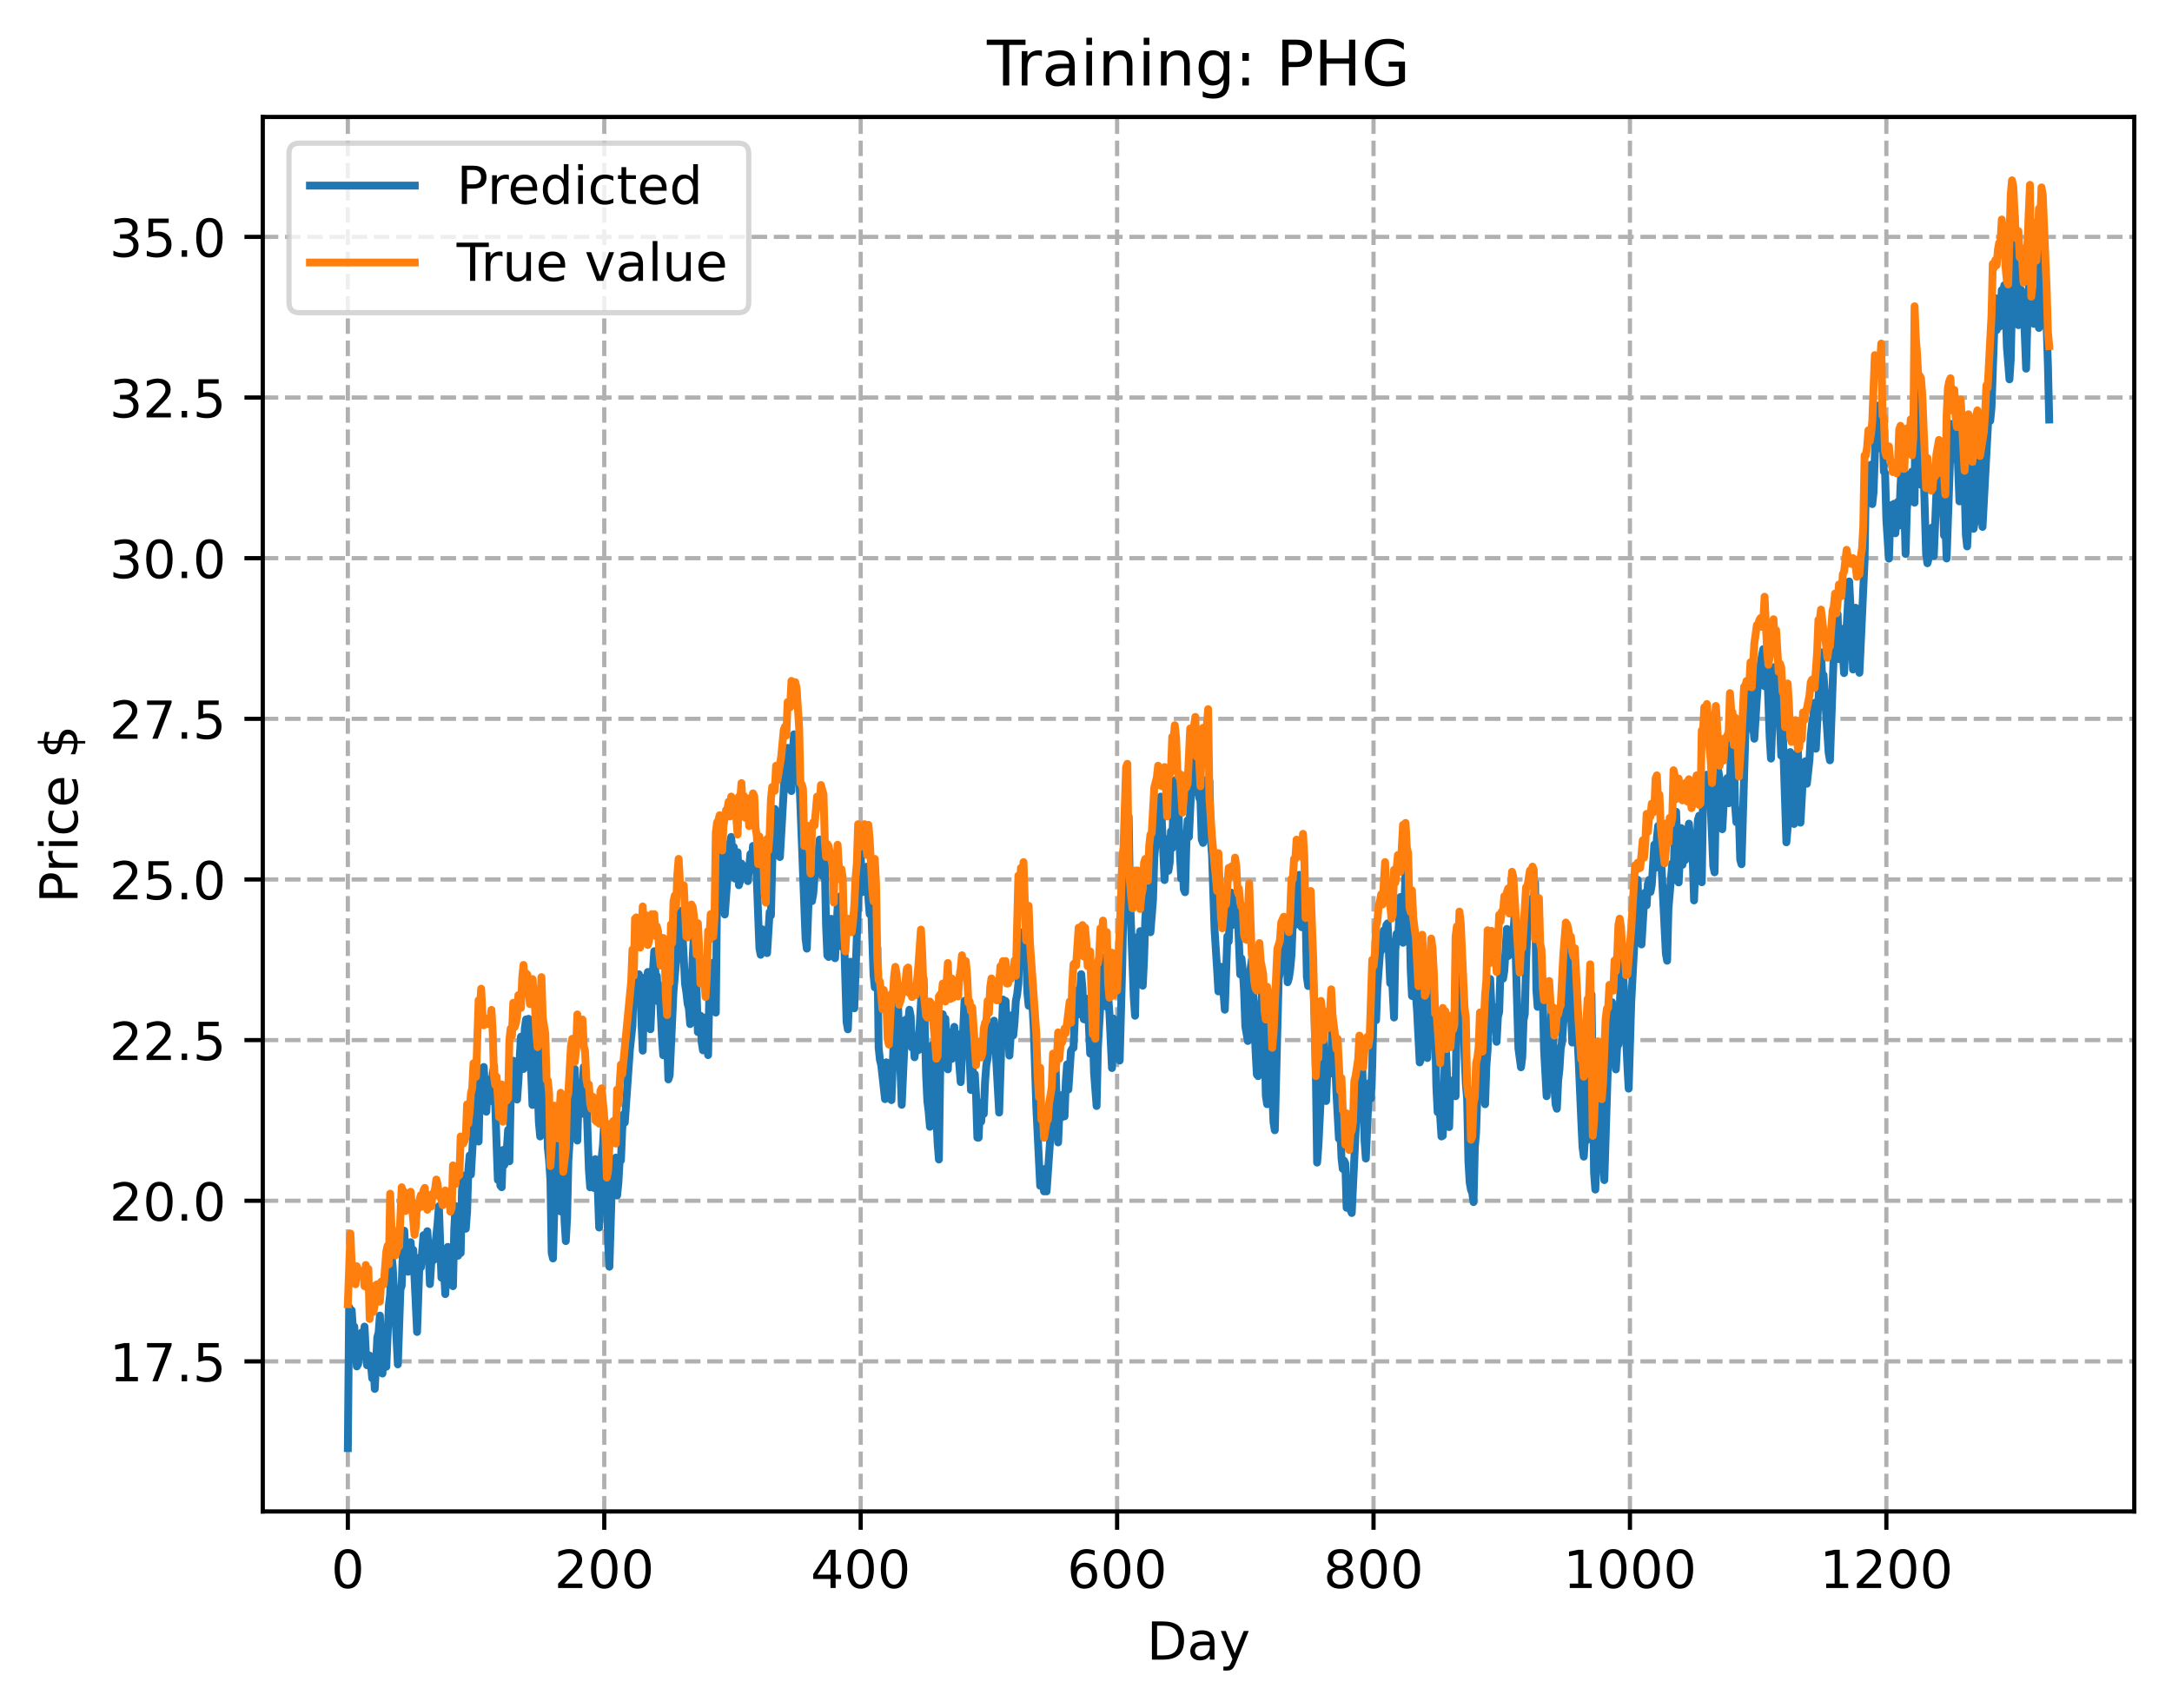 <?xml version="1.0" encoding="utf-8" standalone="no"?>
<!DOCTYPE svg PUBLIC "-//W3C//DTD SVG 1.1//EN"
  "http://www.w3.org/Graphics/SVG/1.1/DTD/svg11.dtd">
<!-- Created with matplotlib (https://matplotlib.org/) -->
<svg height="325.986pt" version="1.1" viewBox="0 0 414.464 325.986" width="414.464pt" xmlns="http://www.w3.org/2000/svg" xmlns:xlink="http://www.w3.org/1999/xlink">
 <defs>
  <style type="text/css">
*{stroke-linecap:butt;stroke-linejoin:round;}
  </style>
 </defs>
 <g id="figure_1">
  <g id="patch_1">
   <path d="M 0 325.986 
L 414.464 325.986 
L 414.464 0 
L 0 0 
z
" style="fill:#ffffff;"/>
  </g>
  <g id="axes_1">
   <g id="patch_2">
    <path d="M 50.144 288.43 
L 407.264 288.43 
L 407.264 22.318 
L 50.144 22.318 
z
" style="fill:#ffffff;"/>
   </g>
   <g id="matplotlib.axis_1">
    <g id="xtick_1">
     <g id="line2d_1">
      <path clip-path="url(#pdc6273614d)" d="M 66.376 288.43 
L 66.376 22.318 
" style="fill:none;stroke:#b0b0b0;stroke-dasharray:2.96,1.28;stroke-dashoffset:0;stroke-width:0.8;"/>
     </g>
     <g id="line2d_2">
      <defs>
       <path d="M 0 0 
L 0 3.5 
" id="m8cf956d38e" style="stroke:#000000;stroke-width:0.8;"/>
      </defs>
      <g>
       <use style="stroke:#000000;stroke-width:0.8;" x="66.376" xlink:href="#m8cf956d38e" y="288.43"/>
      </g>
     </g>
     <g id="text_1">
      <!-- 0 -->
      <defs>
       <path d="M 31.781 66.406 
Q 24.172 66.406 20.328 58.906 
Q 16.5 51.422 16.5 36.375 
Q 16.5 21.391 20.328 13.891 
Q 24.172 6.391 31.781 6.391 
Q 39.453 6.391 43.281 13.891 
Q 47.125 21.391 47.125 36.375 
Q 47.125 51.422 43.281 58.906 
Q 39.453 66.406 31.781 66.406 
z
M 31.781 74.219 
Q 44.047 74.219 50.516 64.516 
Q 56.984 54.828 56.984 36.375 
Q 56.984 17.969 50.516 8.266 
Q 44.047 -1.422 31.781 -1.422 
Q 19.531 -1.422 13.062 8.266 
Q 6.594 17.969 6.594 36.375 
Q 6.594 54.828 13.062 64.516 
Q 19.531 74.219 31.781 74.219 
z
" id="DejaVuSans-48"/>
      </defs>
      <g transform="translate(63.195 303.029)scale(0.1 -0.1)">
       <use xlink:href="#DejaVuSans-48"/>
      </g>
     </g>
    </g>
    <g id="xtick_2">
     <g id="line2d_3">
      <path clip-path="url(#pdc6273614d)" d="M 115.307 288.43 
L 115.307 22.318 
" style="fill:none;stroke:#b0b0b0;stroke-dasharray:2.96,1.28;stroke-dashoffset:0;stroke-width:0.8;"/>
     </g>
     <g id="line2d_4">
      <g>
       <use style="stroke:#000000;stroke-width:0.8;" x="115.307" xlink:href="#m8cf956d38e" y="288.43"/>
      </g>
     </g>
     <g id="text_2">
      <!-- 200 -->
      <defs>
       <path d="M 19.188 8.297 
L 53.609 8.297 
L 53.609 0 
L 7.328 0 
L 7.328 8.297 
Q 12.938 14.109 22.625 23.891 
Q 32.328 33.688 34.812 36.531 
Q 39.547 41.844 41.422 45.531 
Q 43.312 49.219 43.312 52.781 
Q 43.312 58.594 39.234 62.25 
Q 35.156 65.922 28.609 65.922 
Q 23.969 65.922 18.812 64.312 
Q 13.672 62.703 7.812 59.422 
L 7.812 69.391 
Q 13.766 71.781 18.938 73 
Q 24.125 74.219 28.422 74.219 
Q 39.75 74.219 46.484 68.547 
Q 53.219 62.891 53.219 53.422 
Q 53.219 48.922 51.531 44.891 
Q 49.859 40.875 45.406 35.406 
Q 44.188 33.984 37.641 27.219 
Q 31.109 20.453 19.188 8.297 
z
" id="DejaVuSans-50"/>
      </defs>
      <g transform="translate(105.763 303.029)scale(0.1 -0.1)">
       <use xlink:href="#DejaVuSans-50"/>
       <use x="63.623" xlink:href="#DejaVuSans-48"/>
       <use x="127.246" xlink:href="#DejaVuSans-48"/>
      </g>
     </g>
    </g>
    <g id="xtick_3">
     <g id="line2d_5">
      <path clip-path="url(#pdc6273614d)" d="M 164.238 288.43 
L 164.238 22.318 
" style="fill:none;stroke:#b0b0b0;stroke-dasharray:2.96,1.28;stroke-dashoffset:0;stroke-width:0.8;"/>
     </g>
     <g id="line2d_6">
      <g>
       <use style="stroke:#000000;stroke-width:0.8;" x="164.238" xlink:href="#m8cf956d38e" y="288.43"/>
      </g>
     </g>
     <g id="text_3">
      <!-- 400 -->
      <defs>
       <path d="M 37.797 64.312 
L 12.891 25.391 
L 37.797 25.391 
z
M 35.203 72.906 
L 47.609 72.906 
L 47.609 25.391 
L 58.016 25.391 
L 58.016 17.188 
L 47.609 17.188 
L 47.609 0 
L 37.797 0 
L 37.797 17.188 
L 4.891 17.188 
L 4.891 26.703 
z
" id="DejaVuSans-52"/>
      </defs>
      <g transform="translate(154.694 303.029)scale(0.1 -0.1)">
       <use xlink:href="#DejaVuSans-52"/>
       <use x="63.623" xlink:href="#DejaVuSans-48"/>
       <use x="127.246" xlink:href="#DejaVuSans-48"/>
      </g>
     </g>
    </g>
    <g id="xtick_4">
     <g id="line2d_7">
      <path clip-path="url(#pdc6273614d)" d="M 213.168 288.43 
L 213.168 22.318 
" style="fill:none;stroke:#b0b0b0;stroke-dasharray:2.96,1.28;stroke-dashoffset:0;stroke-width:0.8;"/>
     </g>
     <g id="line2d_8">
      <g>
       <use style="stroke:#000000;stroke-width:0.8;" x="213.168" xlink:href="#m8cf956d38e" y="288.43"/>
      </g>
     </g>
     <g id="text_4">
      <!-- 600 -->
      <defs>
       <path d="M 33.016 40.375 
Q 26.375 40.375 22.484 35.828 
Q 18.609 31.297 18.609 23.391 
Q 18.609 15.531 22.484 10.953 
Q 26.375 6.391 33.016 6.391 
Q 39.656 6.391 43.531 10.953 
Q 47.406 15.531 47.406 23.391 
Q 47.406 31.297 43.531 35.828 
Q 39.656 40.375 33.016 40.375 
z
M 52.594 71.297 
L 52.594 62.312 
Q 48.875 64.062 45.094 64.984 
Q 41.312 65.922 37.594 65.922 
Q 27.828 65.922 22.672 59.328 
Q 17.531 52.734 16.797 39.406 
Q 19.672 43.656 24.016 45.922 
Q 28.375 48.188 33.594 48.188 
Q 44.578 48.188 50.953 41.516 
Q 57.328 34.859 57.328 23.391 
Q 57.328 12.156 50.688 5.359 
Q 44.047 -1.422 33.016 -1.422 
Q 20.359 -1.422 13.672 8.266 
Q 6.984 17.969 6.984 36.375 
Q 6.984 53.656 15.188 63.938 
Q 23.391 74.219 37.203 74.219 
Q 40.922 74.219 44.703 73.484 
Q 48.484 72.75 52.594 71.297 
z
" id="DejaVuSans-54"/>
      </defs>
      <g transform="translate(203.625 303.029)scale(0.1 -0.1)">
       <use xlink:href="#DejaVuSans-54"/>
       <use x="63.623" xlink:href="#DejaVuSans-48"/>
       <use x="127.246" xlink:href="#DejaVuSans-48"/>
      </g>
     </g>
    </g>
    <g id="xtick_5">
     <g id="line2d_9">
      <path clip-path="url(#pdc6273614d)" d="M 262.099 288.43 
L 262.099 22.318 
" style="fill:none;stroke:#b0b0b0;stroke-dasharray:2.96,1.28;stroke-dashoffset:0;stroke-width:0.8;"/>
     </g>
     <g id="line2d_10">
      <g>
       <use style="stroke:#000000;stroke-width:0.8;" x="262.099" xlink:href="#m8cf956d38e" y="288.43"/>
      </g>
     </g>
     <g id="text_5">
      <!-- 800 -->
      <defs>
       <path d="M 31.781 34.625 
Q 24.75 34.625 20.719 30.859 
Q 16.703 27.094 16.703 20.516 
Q 16.703 13.922 20.719 10.156 
Q 24.75 6.391 31.781 6.391 
Q 38.812 6.391 42.859 10.172 
Q 46.922 13.969 46.922 20.516 
Q 46.922 27.094 42.891 30.859 
Q 38.875 34.625 31.781 34.625 
z
M 21.922 38.812 
Q 15.578 40.375 12.031 44.719 
Q 8.5 49.078 8.5 55.328 
Q 8.5 64.062 14.719 69.141 
Q 20.953 74.219 31.781 74.219 
Q 42.672 74.219 48.875 69.141 
Q 55.078 64.062 55.078 55.328 
Q 55.078 49.078 51.531 44.719 
Q 48 40.375 41.703 38.812 
Q 48.828 37.156 52.797 32.312 
Q 56.781 27.484 56.781 20.516 
Q 56.781 9.906 50.312 4.234 
Q 43.844 -1.422 31.781 -1.422 
Q 19.734 -1.422 13.25 4.234 
Q 6.781 9.906 6.781 20.516 
Q 6.781 27.484 10.781 32.312 
Q 14.797 37.156 21.922 38.812 
z
M 18.312 54.391 
Q 18.312 48.734 21.844 45.562 
Q 25.391 42.391 31.781 42.391 
Q 38.141 42.391 41.719 45.562 
Q 45.312 48.734 45.312 54.391 
Q 45.312 60.062 41.719 63.234 
Q 38.141 66.406 31.781 66.406 
Q 25.391 66.406 21.844 63.234 
Q 18.312 60.062 18.312 54.391 
z
" id="DejaVuSans-56"/>
      </defs>
      <g transform="translate(252.555 303.029)scale(0.1 -0.1)">
       <use xlink:href="#DejaVuSans-56"/>
       <use x="63.623" xlink:href="#DejaVuSans-48"/>
       <use x="127.246" xlink:href="#DejaVuSans-48"/>
      </g>
     </g>
    </g>
    <g id="xtick_6">
     <g id="line2d_11">
      <path clip-path="url(#pdc6273614d)" d="M 311.029 288.43 
L 311.029 22.318 
" style="fill:none;stroke:#b0b0b0;stroke-dasharray:2.96,1.28;stroke-dashoffset:0;stroke-width:0.8;"/>
     </g>
     <g id="line2d_12">
      <g>
       <use style="stroke:#000000;stroke-width:0.8;" x="311.029" xlink:href="#m8cf956d38e" y="288.43"/>
      </g>
     </g>
     <g id="text_6">
      <!-- 1000 -->
      <defs>
       <path d="M 12.406 8.297 
L 28.516 8.297 
L 28.516 63.922 
L 10.984 60.406 
L 10.984 69.391 
L 28.422 72.906 
L 38.281 72.906 
L 38.281 8.297 
L 54.391 8.297 
L 54.391 0 
L 12.406 0 
z
" id="DejaVuSans-49"/>
      </defs>
      <g transform="translate(298.304 303.029)scale(0.1 -0.1)">
       <use xlink:href="#DejaVuSans-49"/>
       <use x="63.623" xlink:href="#DejaVuSans-48"/>
       <use x="127.246" xlink:href="#DejaVuSans-48"/>
       <use x="190.869" xlink:href="#DejaVuSans-48"/>
      </g>
     </g>
    </g>
    <g id="xtick_7">
     <g id="line2d_13">
      <path clip-path="url(#pdc6273614d)" d="M 359.96 288.43 
L 359.96 22.318 
" style="fill:none;stroke:#b0b0b0;stroke-dasharray:2.96,1.28;stroke-dashoffset:0;stroke-width:0.8;"/>
     </g>
     <g id="line2d_14">
      <g>
       <use style="stroke:#000000;stroke-width:0.8;" x="359.96" xlink:href="#m8cf956d38e" y="288.43"/>
      </g>
     </g>
     <g id="text_7">
      <!-- 1200 -->
      <g transform="translate(347.235 303.029)scale(0.1 -0.1)">
       <use xlink:href="#DejaVuSans-49"/>
       <use x="63.623" xlink:href="#DejaVuSans-50"/>
       <use x="127.246" xlink:href="#DejaVuSans-48"/>
       <use x="190.869" xlink:href="#DejaVuSans-48"/>
      </g>
     </g>
    </g>
    <g id="text_8">
     <!-- Day -->
     <defs>
      <path d="M 19.672 64.797 
L 19.672 8.109 
L 31.594 8.109 
Q 46.688 8.109 53.688 14.938 
Q 60.688 21.781 60.688 36.531 
Q 60.688 51.172 53.688 57.984 
Q 46.688 64.797 31.594 64.797 
z
M 9.812 72.906 
L 30.078 72.906 
Q 51.266 72.906 61.172 64.094 
Q 71.094 55.281 71.094 36.531 
Q 71.094 17.672 61.125 8.828 
Q 51.172 0 30.078 0 
L 9.812 0 
z
" id="DejaVuSans-68"/>
      <path d="M 34.281 27.484 
Q 23.391 27.484 19.188 25 
Q 14.984 22.516 14.984 16.5 
Q 14.984 11.719 18.141 8.906 
Q 21.297 6.109 26.703 6.109 
Q 34.188 6.109 38.703 11.406 
Q 43.219 16.703 43.219 25.484 
L 43.219 27.484 
z
M 52.203 31.203 
L 52.203 0 
L 43.219 0 
L 43.219 8.297 
Q 40.141 3.328 35.547 0.953 
Q 30.953 -1.422 24.312 -1.422 
Q 15.922 -1.422 10.953 3.297 
Q 6 8.016 6 15.922 
Q 6 25.141 12.172 29.828 
Q 18.359 34.516 30.609 34.516 
L 43.219 34.516 
L 43.219 35.406 
Q 43.219 41.609 39.141 45 
Q 35.062 48.391 27.688 48.391 
Q 23 48.391 18.547 47.266 
Q 14.109 46.141 10.016 43.891 
L 10.016 52.203 
Q 14.938 54.109 19.578 55.047 
Q 24.219 56 28.609 56 
Q 40.484 56 46.344 49.844 
Q 52.203 43.703 52.203 31.203 
z
" id="DejaVuSans-97"/>
      <path d="M 32.172 -5.078 
Q 28.375 -14.844 24.75 -17.812 
Q 21.141 -20.797 15.094 -20.797 
L 7.906 -20.797 
L 7.906 -13.281 
L 13.188 -13.281 
Q 16.891 -13.281 18.938 -11.516 
Q 21 -9.766 23.484 -3.219 
L 25.094 0.875 
L 2.984 54.688 
L 12.5 54.688 
L 29.594 11.922 
L 46.688 54.688 
L 56.203 54.688 
z
" id="DejaVuSans-121"/>
     </defs>
     <g transform="translate(218.83 316.707)scale(0.1 -0.1)">
      <use xlink:href="#DejaVuSans-68"/>
      <use x="77.002" xlink:href="#DejaVuSans-97"/>
      <use x="138.281" xlink:href="#DejaVuSans-121"/>
     </g>
    </g>
   </g>
   <g id="matplotlib.axis_2">
    <g id="ytick_1">
     <g id="line2d_15">
      <path clip-path="url(#pdc6273614d)" d="M 50.144 259.79 
L 407.264 259.79 
" style="fill:none;stroke:#b0b0b0;stroke-dasharray:2.96,1.28;stroke-dashoffset:0;stroke-width:0.8;"/>
     </g>
     <g id="line2d_16">
      <defs>
       <path d="M 0 0 
L -3.5 0 
" id="mda54b88534" style="stroke:#000000;stroke-width:0.8;"/>
      </defs>
      <g>
       <use style="stroke:#000000;stroke-width:0.8;" x="50.144" xlink:href="#mda54b88534" y="259.79"/>
      </g>
     </g>
     <g id="text_9">
      <!-- 17.5 -->
      <defs>
       <path d="M 8.203 72.906 
L 55.078 72.906 
L 55.078 68.703 
L 28.609 0 
L 18.312 0 
L 43.219 64.594 
L 8.203 64.594 
z
" id="DejaVuSans-55"/>
       <path d="M 10.688 12.406 
L 21 12.406 
L 21 0 
L 10.688 0 
z
" id="DejaVuSans-46"/>
       <path d="M 10.797 72.906 
L 49.516 72.906 
L 49.516 64.594 
L 19.828 64.594 
L 19.828 46.734 
Q 21.969 47.469 24.109 47.828 
Q 26.266 48.188 28.422 48.188 
Q 40.625 48.188 47.75 41.5 
Q 54.891 34.812 54.891 23.391 
Q 54.891 11.625 47.562 5.094 
Q 40.234 -1.422 26.906 -1.422 
Q 22.312 -1.422 17.547 -0.641 
Q 12.797 0.141 7.719 1.703 
L 7.719 11.625 
Q 12.109 9.234 16.797 8.062 
Q 21.484 6.891 26.703 6.891 
Q 35.156 6.891 40.078 11.328 
Q 45.016 15.766 45.016 23.391 
Q 45.016 31 40.078 35.438 
Q 35.156 39.891 26.703 39.891 
Q 22.75 39.891 18.812 39.016 
Q 14.891 38.141 10.797 36.281 
z
" id="DejaVuSans-53"/>
      </defs>
      <g transform="translate(20.878 263.589)scale(0.1 -0.1)">
       <use xlink:href="#DejaVuSans-49"/>
       <use x="63.623" xlink:href="#DejaVuSans-55"/>
       <use x="127.246" xlink:href="#DejaVuSans-46"/>
       <use x="159.033" xlink:href="#DejaVuSans-53"/>
      </g>
     </g>
    </g>
    <g id="ytick_2">
     <g id="line2d_17">
      <path clip-path="url(#pdc6273614d)" d="M 50.144 229.135 
L 407.264 229.135 
" style="fill:none;stroke:#b0b0b0;stroke-dasharray:2.96,1.28;stroke-dashoffset:0;stroke-width:0.8;"/>
     </g>
     <g id="line2d_18">
      <g>
       <use style="stroke:#000000;stroke-width:0.8;" x="50.144" xlink:href="#mda54b88534" y="229.135"/>
      </g>
     </g>
     <g id="text_10">
      <!-- 20.0 -->
      <g transform="translate(20.878 232.934)scale(0.1 -0.1)">
       <use xlink:href="#DejaVuSans-50"/>
       <use x="63.623" xlink:href="#DejaVuSans-48"/>
       <use x="127.246" xlink:href="#DejaVuSans-46"/>
       <use x="159.033" xlink:href="#DejaVuSans-48"/>
      </g>
     </g>
    </g>
    <g id="ytick_3">
     <g id="line2d_19">
      <path clip-path="url(#pdc6273614d)" d="M 50.144 198.48 
L 407.264 198.48 
" style="fill:none;stroke:#b0b0b0;stroke-dasharray:2.96,1.28;stroke-dashoffset:0;stroke-width:0.8;"/>
     </g>
     <g id="line2d_20">
      <g>
       <use style="stroke:#000000;stroke-width:0.8;" x="50.144" xlink:href="#mda54b88534" y="198.48"/>
      </g>
     </g>
     <g id="text_11">
      <!-- 22.5 -->
      <g transform="translate(20.878 202.279)scale(0.1 -0.1)">
       <use xlink:href="#DejaVuSans-50"/>
       <use x="63.623" xlink:href="#DejaVuSans-50"/>
       <use x="127.246" xlink:href="#DejaVuSans-46"/>
       <use x="159.033" xlink:href="#DejaVuSans-53"/>
      </g>
     </g>
    </g>
    <g id="ytick_4">
     <g id="line2d_21">
      <path clip-path="url(#pdc6273614d)" d="M 50.144 167.825 
L 407.264 167.825 
" style="fill:none;stroke:#b0b0b0;stroke-dasharray:2.96,1.28;stroke-dashoffset:0;stroke-width:0.8;"/>
     </g>
     <g id="line2d_22">
      <g>
       <use style="stroke:#000000;stroke-width:0.8;" x="50.144" xlink:href="#mda54b88534" y="167.825"/>
      </g>
     </g>
     <g id="text_12">
      <!-- 25.0 -->
      <g transform="translate(20.878 171.624)scale(0.1 -0.1)">
       <use xlink:href="#DejaVuSans-50"/>
       <use x="63.623" xlink:href="#DejaVuSans-53"/>
       <use x="127.246" xlink:href="#DejaVuSans-46"/>
       <use x="159.033" xlink:href="#DejaVuSans-48"/>
      </g>
     </g>
    </g>
    <g id="ytick_5">
     <g id="line2d_23">
      <path clip-path="url(#pdc6273614d)" d="M 50.144 137.17 
L 407.264 137.17 
" style="fill:none;stroke:#b0b0b0;stroke-dasharray:2.96,1.28;stroke-dashoffset:0;stroke-width:0.8;"/>
     </g>
     <g id="line2d_24">
      <g>
       <use style="stroke:#000000;stroke-width:0.8;" x="50.144" xlink:href="#mda54b88534" y="137.17"/>
      </g>
     </g>
     <g id="text_13">
      <!-- 27.5 -->
      <g transform="translate(20.878 140.969)scale(0.1 -0.1)">
       <use xlink:href="#DejaVuSans-50"/>
       <use x="63.623" xlink:href="#DejaVuSans-55"/>
       <use x="127.246" xlink:href="#DejaVuSans-46"/>
       <use x="159.033" xlink:href="#DejaVuSans-53"/>
      </g>
     </g>
    </g>
    <g id="ytick_6">
     <g id="line2d_25">
      <path clip-path="url(#pdc6273614d)" d="M 50.144 106.515 
L 407.264 106.515 
" style="fill:none;stroke:#b0b0b0;stroke-dasharray:2.96,1.28;stroke-dashoffset:0;stroke-width:0.8;"/>
     </g>
     <g id="line2d_26">
      <g>
       <use style="stroke:#000000;stroke-width:0.8;" x="50.144" xlink:href="#mda54b88534" y="106.515"/>
      </g>
     </g>
     <g id="text_14">
      <!-- 30.0 -->
      <defs>
       <path d="M 40.578 39.312 
Q 47.656 37.797 51.625 33 
Q 55.609 28.219 55.609 21.188 
Q 55.609 10.406 48.188 4.484 
Q 40.766 -1.422 27.094 -1.422 
Q 22.516 -1.422 17.656 -0.516 
Q 12.797 0.391 7.625 2.203 
L 7.625 11.719 
Q 11.719 9.328 16.594 8.109 
Q 21.484 6.891 26.812 6.891 
Q 36.078 6.891 40.938 10.547 
Q 45.797 14.203 45.797 21.188 
Q 45.797 27.641 41.281 31.266 
Q 36.766 34.906 28.719 34.906 
L 20.219 34.906 
L 20.219 43.016 
L 29.109 43.016 
Q 36.375 43.016 40.234 45.922 
Q 44.094 48.828 44.094 54.297 
Q 44.094 59.906 40.109 62.906 
Q 36.141 65.922 28.719 65.922 
Q 24.656 65.922 20.016 65.031 
Q 15.375 64.156 9.812 62.312 
L 9.812 71.094 
Q 15.438 72.656 20.344 73.438 
Q 25.25 74.219 29.594 74.219 
Q 40.828 74.219 47.359 69.109 
Q 53.906 64.016 53.906 55.328 
Q 53.906 49.266 50.438 45.094 
Q 46.969 40.922 40.578 39.312 
z
" id="DejaVuSans-51"/>
      </defs>
      <g transform="translate(20.878 110.314)scale(0.1 -0.1)">
       <use xlink:href="#DejaVuSans-51"/>
       <use x="63.623" xlink:href="#DejaVuSans-48"/>
       <use x="127.246" xlink:href="#DejaVuSans-46"/>
       <use x="159.033" xlink:href="#DejaVuSans-48"/>
      </g>
     </g>
    </g>
    <g id="ytick_7">
     <g id="line2d_27">
      <path clip-path="url(#pdc6273614d)" d="M 50.144 75.86 
L 407.264 75.86 
" style="fill:none;stroke:#b0b0b0;stroke-dasharray:2.96,1.28;stroke-dashoffset:0;stroke-width:0.8;"/>
     </g>
     <g id="line2d_28">
      <g>
       <use style="stroke:#000000;stroke-width:0.8;" x="50.144" xlink:href="#mda54b88534" y="75.86"/>
      </g>
     </g>
     <g id="text_15">
      <!-- 32.5 -->
      <g transform="translate(20.878 79.659)scale(0.1 -0.1)">
       <use xlink:href="#DejaVuSans-51"/>
       <use x="63.623" xlink:href="#DejaVuSans-50"/>
       <use x="127.246" xlink:href="#DejaVuSans-46"/>
       <use x="159.033" xlink:href="#DejaVuSans-53"/>
      </g>
     </g>
    </g>
    <g id="ytick_8">
     <g id="line2d_29">
      <path clip-path="url(#pdc6273614d)" d="M 50.144 45.205 
L 407.264 45.205 
" style="fill:none;stroke:#b0b0b0;stroke-dasharray:2.96,1.28;stroke-dashoffset:0;stroke-width:0.8;"/>
     </g>
     <g id="line2d_30">
      <g>
       <use style="stroke:#000000;stroke-width:0.8;" x="50.144" xlink:href="#mda54b88534" y="45.205"/>
      </g>
     </g>
     <g id="text_16">
      <!-- 35.0 -->
      <g transform="translate(20.878 49.004)scale(0.1 -0.1)">
       <use xlink:href="#DejaVuSans-51"/>
       <use x="63.623" xlink:href="#DejaVuSans-53"/>
       <use x="127.246" xlink:href="#DejaVuSans-46"/>
       <use x="159.033" xlink:href="#DejaVuSans-48"/>
      </g>
     </g>
    </g>
    <g id="text_17">
     <!-- Price $ -->
     <defs>
      <path d="M 19.672 64.797 
L 19.672 37.406 
L 32.078 37.406 
Q 38.969 37.406 42.719 40.969 
Q 46.484 44.531 46.484 51.125 
Q 46.484 57.672 42.719 61.234 
Q 38.969 64.797 32.078 64.797 
z
M 9.812 72.906 
L 32.078 72.906 
Q 44.344 72.906 50.609 67.359 
Q 56.891 61.812 56.891 51.125 
Q 56.891 40.328 50.609 34.812 
Q 44.344 29.297 32.078 29.297 
L 19.672 29.297 
L 19.672 0 
L 9.812 0 
z
" id="DejaVuSans-80"/>
      <path d="M 41.109 46.297 
Q 39.594 47.172 37.812 47.578 
Q 36.031 48 33.891 48 
Q 26.266 48 22.188 43.047 
Q 18.109 38.094 18.109 28.812 
L 18.109 0 
L 9.078 0 
L 9.078 54.688 
L 18.109 54.688 
L 18.109 46.188 
Q 20.953 51.172 25.484 53.578 
Q 30.031 56 36.531 56 
Q 37.453 56 38.578 55.875 
Q 39.703 55.766 41.062 55.516 
z
" id="DejaVuSans-114"/>
      <path d="M 9.422 54.688 
L 18.406 54.688 
L 18.406 0 
L 9.422 0 
z
M 9.422 75.984 
L 18.406 75.984 
L 18.406 64.594 
L 9.422 64.594 
z
" id="DejaVuSans-105"/>
      <path d="M 48.781 52.594 
L 48.781 44.188 
Q 44.969 46.297 41.141 47.344 
Q 37.312 48.391 33.406 48.391 
Q 24.656 48.391 19.812 42.844 
Q 14.984 37.312 14.984 27.297 
Q 14.984 17.281 19.812 11.734 
Q 24.656 6.203 33.406 6.203 
Q 37.312 6.203 41.141 7.25 
Q 44.969 8.297 48.781 10.406 
L 48.781 2.094 
Q 45.016 0.344 40.984 -0.531 
Q 36.969 -1.422 32.422 -1.422 
Q 20.062 -1.422 12.781 6.344 
Q 5.516 14.109 5.516 27.297 
Q 5.516 40.672 12.859 48.328 
Q 20.219 56 33.016 56 
Q 37.156 56 41.109 55.141 
Q 45.062 54.297 48.781 52.594 
z
" id="DejaVuSans-99"/>
      <path d="M 56.203 29.594 
L 56.203 25.203 
L 14.891 25.203 
Q 15.484 15.922 20.484 11.062 
Q 25.484 6.203 34.422 6.203 
Q 39.594 6.203 44.453 7.469 
Q 49.312 8.734 54.109 11.281 
L 54.109 2.781 
Q 49.266 0.734 44.188 -0.344 
Q 39.109 -1.422 33.891 -1.422 
Q 20.797 -1.422 13.156 6.188 
Q 5.516 13.812 5.516 26.812 
Q 5.516 40.234 12.766 48.109 
Q 20.016 56 32.328 56 
Q 43.359 56 49.781 48.891 
Q 56.203 41.797 56.203 29.594 
z
M 47.219 32.234 
Q 47.125 39.594 43.094 43.984 
Q 39.062 48.391 32.422 48.391 
Q 24.906 48.391 20.391 44.141 
Q 15.875 39.891 15.188 32.172 
z
" id="DejaVuSans-101"/>
      <path id="DejaVuSans-32"/>
      <path d="M 33.797 -14.703 
L 28.906 -14.703 
L 28.859 0 
Q 23.734 0.094 18.609 1.188 
Q 13.484 2.297 8.297 4.5 
L 8.297 13.281 
Q 13.281 10.156 18.375 8.562 
Q 23.484 6.984 28.906 6.938 
L 28.906 29.203 
Q 18.109 30.953 13.203 35.156 
Q 8.297 39.359 8.297 46.688 
Q 8.297 54.641 13.625 59.219 
Q 18.953 63.812 28.906 64.5 
L 28.906 75.984 
L 33.797 75.984 
L 33.797 64.656 
Q 38.328 64.453 42.578 63.688 
Q 46.828 62.938 50.875 61.625 
L 50.875 53.078 
Q 46.828 55.125 42.547 56.25 
Q 38.281 57.375 33.797 57.562 
L 33.797 36.719 
Q 44.875 35.016 50.094 30.609 
Q 55.328 26.219 55.328 18.609 
Q 55.328 10.359 49.781 5.594 
Q 44.234 0.828 33.797 0.094 
z
M 28.906 37.594 
L 28.906 57.625 
Q 23.25 56.984 20.266 54.391 
Q 17.281 51.812 17.281 47.516 
Q 17.281 43.312 20.031 40.969 
Q 22.797 38.625 28.906 37.594 
z
M 33.797 28.219 
L 33.797 7.078 
Q 39.984 7.906 43.141 10.594 
Q 46.297 13.281 46.297 17.672 
Q 46.297 21.969 43.281 24.5 
Q 40.281 27.047 33.797 28.219 
z
" id="DejaVuSans-36"/>
     </defs>
     <g transform="translate(14.798 172.342)rotate(-90)scale(0.1 -0.1)">
      <use xlink:href="#DejaVuSans-80"/>
      <use x="58.553" xlink:href="#DejaVuSans-114"/>
      <use x="99.666" xlink:href="#DejaVuSans-105"/>
      <use x="127.449" xlink:href="#DejaVuSans-99"/>
      <use x="182.43" xlink:href="#DejaVuSans-101"/>
      <use x="243.953" xlink:href="#DejaVuSans-32"/>
      <use x="275.74" xlink:href="#DejaVuSans-36"/>
     </g>
    </g>
   </g>
   <g id="line2d_31">
    <path clip-path="url(#pdc6273614d)" d="M 66.376 276.334 
L 66.621 249.421 
L 66.866 249.977 
L 67.11 250.053 
L 67.355 253.71 
L 67.6 253.151 
L 68.089 260.755 
L 68.334 260.328 
L 68.578 255.739 
L 68.823 258.916 
L 69.068 254.222 
L 69.312 258.645 
L 69.557 253.152 
L 69.802 257.939 
L 70.046 260.529 
L 70.291 258.612 
L 70.536 258.685 
L 70.78 260.37 
L 71.025 263.018 
L 71.27 260.24 
L 71.514 265.043 
L 72.003 255.18 
L 72.248 254.308 
L 72.493 251.047 
L 72.982 262.112 
L 73.227 256.82 
L 73.471 258.259 
L 73.716 260.819 
L 74.205 249.101 
L 74.45 247.074 
L 74.695 239.343 
L 74.939 241.772 
L 75.429 250.76 
L 75.918 260.361 
L 76.407 246.125 
L 76.652 245.337 
L 76.897 238.169 
L 77.141 234.856 
L 77.386 239.422 
L 77.631 237.752 
L 77.875 242.686 
L 78.364 237.048 
L 78.609 240.631 
L 78.854 238.504 
L 79.588 254.18 
L 80.077 239.983 
L 80.322 241.852 
L 80.811 235.704 
L 81.056 238.488 
L 81.3 237.799 
L 81.545 234.944 
L 81.79 238.862 
L 82.034 245.042 
L 82.524 237.423 
L 82.768 240.455 
L 83.502 233.462 
L 83.747 230.172 
L 84.236 243.818 
L 84.481 240.488 
L 84.725 242.611 
L 84.97 246.951 
L 85.459 237.94 
L 85.704 238.961 
L 85.949 243.719 
L 86.193 240.83 
L 86.438 245.441 
L 86.683 234.521 
L 86.927 230.148 
L 87.417 239.632 
L 87.661 235.114 
L 87.906 239.123 
L 88.151 227.256 
L 88.395 224.317 
L 88.64 226.924 
L 88.885 234.482 
L 89.129 231.238 
L 89.374 223.209 
L 89.619 220.487 
L 89.863 224.136 
L 90.842 207.109 
L 91.331 217.835 
L 91.576 207.681 
L 91.82 203.928 
L 92.065 203.962 
L 92.31 203.608 
L 92.799 212.15 
L 93.044 207.287 
L 93.288 210.038 
L 93.533 205.94 
L 93.778 210.114 
L 94.022 204.877 
L 94.267 203.434 
L 94.756 218.346 
L 95.001 225.164 
L 95.246 220.352 
L 95.49 226.262 
L 95.735 226.559 
L 95.979 219.455 
L 96.224 222.328 
L 96.469 221.653 
L 96.713 219.276 
L 96.958 215.608 
L 97.203 221.616 
L 97.447 209.808 
L 97.937 202.411 
L 98.426 204.627 
L 98.671 209.825 
L 98.915 206.339 
L 99.405 197.824 
L 99.649 202.654 
L 99.894 203.99 
L 100.139 196.302 
L 100.383 194.532 
L 100.628 198.965 
L 100.873 194.413 
L 101.117 198.725 
L 101.607 210.856 
L 102.096 198.972 
L 102.34 201.025 
L 102.83 214.157 
L 103.074 216.873 
L 103.564 197.637 
L 103.808 198.825 
L 104.053 202.527 
L 104.298 208.587 
L 104.542 219.041 
L 104.787 221.471 
L 105.032 225.177 
L 105.276 239.105 
L 105.521 240.152 
L 106.01 221.438 
L 106.255 216.407 
L 106.5 219.415 
L 106.989 231.178 
L 107.234 222.869 
L 107.478 218.662 
L 107.723 232.927 
L 107.967 236.833 
L 108.212 232.458 
L 108.457 221.484 
L 108.701 217.706 
L 109.191 207.364 
L 109.68 203.978 
L 110.169 217.656 
L 110.414 209.281 
L 110.903 212.573 
L 111.393 203.597 
L 111.637 205.289 
L 111.882 209.126 
L 112.371 223.183 
L 112.616 226.58 
L 113.105 221.4 
L 113.35 226.699 
L 113.595 221.2 
L 113.839 226.268 
L 114.084 227.245 
L 114.328 234.249 
L 114.573 225.444 
L 114.818 220.867 
L 115.062 218.464 
L 115.307 214.049 
L 115.796 226.72 
L 116.041 237.184 
L 116.286 241.727 
L 116.775 225.552 
L 117.02 222.391 
L 117.264 225.131 
L 117.509 220.906 
L 117.754 228.138 
L 117.998 225.75 
L 118.243 221.437 
L 118.488 221.448 
L 118.732 215.453 
L 118.977 212.667 
L 119.222 214.206 
L 120.2 200.25 
L 120.689 195.736 
L 120.934 186.245 
L 121.668 188.274 
L 121.913 185.92 
L 122.157 189.071 
L 122.647 200.501 
L 122.891 189.262 
L 123.136 186.494 
L 123.381 187.33 
L 123.625 185.475 
L 124.115 196.415 
L 124.604 185.136 
L 124.849 181.52 
L 125.093 186.136 
L 125.338 186.223 
L 125.583 191.097 
L 125.827 188.027 
L 126.316 198.04 
L 126.561 201.38 
L 127.05 190.343 
L 127.54 205.98 
L 127.784 205.22 
L 128.518 189.165 
L 129.008 183.52 
L 129.252 178.872 
L 129.497 177.555 
L 129.742 174.738 
L 129.986 173.795 
L 130.476 182.741 
L 130.72 187.746 
L 130.965 189.277 
L 131.21 191.516 
L 131.454 192.428 
L 131.699 195.427 
L 132.188 182.714 
L 132.433 177.341 
L 132.677 181.174 
L 133.167 196.955 
L 133.411 196.835 
L 133.656 193.804 
L 133.901 198.914 
L 134.145 200.435 
L 134.635 194.153 
L 135.124 201.344 
L 135.369 188.79 
L 135.613 186.547 
L 135.858 186.991 
L 136.103 183.706 
L 136.592 193.24 
L 136.837 170.081 
L 137.081 166.981 
L 137.326 166.357 
L 137.571 163.082 
L 137.815 162.77 
L 138.304 174.514 
L 139.283 161.058 
L 139.528 159.704 
L 139.772 163.223 
L 140.017 161.624 
L 140.262 167.667 
L 140.506 166.019 
L 140.751 162.621 
L 140.996 168.924 
L 141.24 168.092 
L 141.485 164.779 
L 141.73 165.843 
L 141.974 165.276 
L 142.219 166.272 
L 142.464 165.465 
L 142.708 168.143 
L 143.198 162.969 
L 143.442 164.676 
L 143.687 161.428 
L 143.931 165.952 
L 144.176 161.569 
L 144.91 180.955 
L 145.155 182.199 
L 145.399 177.318 
L 145.644 177.447 
L 145.889 180.118 
L 146.133 179.659 
L 146.378 181.88 
L 146.867 174.053 
L 147.112 174.697 
L 147.357 164.68 
L 147.846 154.367 
L 148.335 162.889 
L 148.58 159.408 
L 148.825 163.545 
L 149.803 146.55 
L 150.048 145.632 
L 150.292 142.712 
L 150.537 144.939 
L 150.782 143.929 
L 151.026 150.952 
L 151.271 143.838 
L 151.516 140.123 
L 152.005 148.17 
L 152.25 143.835 
L 152.494 147.429 
L 153.718 179.142 
L 153.962 181.031 
L 154.452 167.599 
L 154.696 171.411 
L 154.941 171.976 
L 155.186 170.549 
L 155.43 167.428 
L 155.675 162.278 
L 155.919 165.525 
L 156.409 160.203 
L 156.653 162.528 
L 156.898 167.123 
L 157.143 162.812 
L 157.387 165.034 
L 157.632 176.673 
L 157.877 182.336 
L 158.121 182.615 
L 158.366 175.419 
L 158.611 175.34 
L 159.1 182.206 
L 159.345 182.858 
L 159.834 173.222 
L 160.079 174.176 
L 160.323 171.042 
L 160.813 180.782 
L 161.057 178.42 
L 161.546 195.006 
L 161.791 196.426 
L 162.28 183.528 
L 162.77 189.541 
L 163.014 192.419 
L 163.993 165.101 
L 164.238 162.837 
L 164.482 170.274 
L 164.972 168.427 
L 165.216 165.691 
L 165.461 165.382 
L 165.706 171.445 
L 165.95 174.441 
L 166.195 171.656 
L 166.684 185.967 
L 166.929 188.424 
L 167.418 180.888 
L 167.663 199.928 
L 167.907 202.244 
L 168.152 203.2 
L 168.886 209.747 
L 169.131 202.72 
L 169.62 207.84 
L 169.865 208.298 
L 170.109 209.934 
L 170.599 196.73 
L 170.843 198.607 
L 171.333 191.206 
L 171.822 204.157 
L 172.067 210.826 
L 172.801 194.594 
L 173.045 198.189 
L 173.534 192.686 
L 173.779 193.938 
L 174.024 199.916 
L 174.268 197.568 
L 174.513 201.75 
L 175.002 197.616 
L 175.247 200.406 
L 175.981 186.938 
L 176.226 186.715 
L 176.715 205.025 
L 176.96 210.148 
L 177.204 212.124 
L 177.449 215.03 
L 177.938 199.403 
L 178.183 202.617 
L 178.917 218.105 
L 179.162 221.262 
L 179.406 204.582 
L 179.895 193.543 
L 180.14 197.911 
L 180.385 194.366 
L 180.874 204.067 
L 181.119 197.473 
L 181.363 197.819 
L 181.608 202.081 
L 181.853 197.234 
L 182.097 195.952 
L 182.342 199.421 
L 182.587 197.281 
L 183.321 206.497 
L 184.055 190.974 
L 184.299 194.051 
L 184.544 198.704 
L 184.789 195.823 
L 185.278 208.007 
L 185.522 203.063 
L 185.767 206.517 
L 186.012 204.971 
L 186.256 209.163 
L 186.501 217.091 
L 186.746 217.099 
L 186.99 211.48 
L 187.235 214.035 
L 187.48 210.289 
L 187.724 212.563 
L 187.969 206.437 
L 188.214 203.252 
L 188.458 201.916 
L 188.948 195.662 
L 189.192 199.195 
L 189.437 198.025 
L 189.682 194.775 
L 190.66 212.312 
L 191.15 196.971 
L 191.394 190.745 
L 191.639 194.572 
L 191.883 191.02 
L 192.128 196.462 
L 192.373 195.587 
L 192.617 201.437 
L 193.107 193.725 
L 193.351 197.585 
L 193.596 195.089 
L 193.841 191.037 
L 194.085 189.842 
L 194.33 187.697 
L 194.575 178.755 
L 194.819 177.923 
L 195.064 178.796 
L 195.309 178.341 
L 195.798 181.215 
L 196.043 189.478 
L 196.287 191.925 
L 196.532 186.253 
L 196.777 187.425 
L 197.266 196.426 
L 197.755 211.339 
L 198.489 226.285 
L 198.734 224.544 
L 198.978 225.191 
L 199.223 227.347 
L 199.468 223.032 
L 199.712 227.355 
L 200.691 213.244 
L 200.936 212.643 
L 201.18 206.494 
L 201.425 203.346 
L 201.914 218.008 
L 202.159 212.239 
L 202.404 211.832 
L 202.648 213.187 
L 202.893 208.837 
L 203.138 213.034 
L 203.382 206.337 
L 203.627 203.112 
L 203.871 207.924 
L 204.361 200.553 
L 204.605 200.114 
L 204.85 199.946 
L 205.095 194.253 
L 205.339 192.833 
L 205.584 188.988 
L 205.829 193.56 
L 206.318 185.904 
L 206.563 188.701 
L 206.807 194.501 
L 207.052 194.555 
L 207.541 190.58 
L 208.031 201.052 
L 208.275 195.154 
L 208.52 196.401 
L 208.765 204.657 
L 209.254 211.058 
L 209.498 200.025 
L 209.988 191.457 
L 210.232 185.061 
L 210.477 182.757 
L 210.722 187.27 
L 210.966 187.982 
L 211.211 192.135 
L 211.456 189.978 
L 211.7 193.249 
L 212.19 203.816 
L 212.434 194.361 
L 212.679 196.686 
L 212.924 194.84 
L 213.168 196.848 
L 213.413 200.727 
L 213.658 202.381 
L 214.147 184.125 
L 214.392 171.725 
L 214.636 170.044 
L 215.126 156.027 
L 215.37 155.827 
L 215.615 171.054 
L 216.349 190.379 
L 216.593 193.839 
L 216.838 181.914 
L 217.083 178.795 
L 217.327 181.094 
L 217.572 177.686 
L 217.817 184.696 
L 218.061 188.097 
L 218.306 183.069 
L 218.551 175.27 
L 219.04 168.8 
L 219.285 175.347 
L 219.529 177.9 
L 220.019 171.734 
L 220.263 163.664 
L 220.753 157.762 
L 221.242 154.135 
L 221.486 152.013 
L 222.22 167.942 
L 222.465 161.808 
L 222.71 160.153 
L 222.954 166.174 
L 223.199 164.614 
L 223.444 158.63 
L 223.688 161.833 
L 223.933 152.146 
L 224.178 148.927 
L 224.422 151.353 
L 224.667 148.614 
L 225.156 162.876 
L 225.401 167.666 
L 225.646 164.15 
L 225.89 169.7 
L 226.135 170.261 
L 226.38 161.04 
L 226.624 156.518 
L 226.869 159.731 
L 227.603 144.251 
L 227.847 151.181 
L 228.337 146.647 
L 228.581 148.506 
L 228.826 152.196 
L 229.071 152.786 
L 229.315 160.2 
L 229.56 160.851 
L 230.049 148.872 
L 230.294 151.194 
L 230.539 155.005 
L 230.783 149.025 
L 231.028 159.999 
L 231.273 163.05 
L 231.762 177.351 
L 232.251 184.993 
L 232.496 189.192 
L 232.741 185.384 
L 232.985 184.479 
L 233.23 187.733 
L 233.474 189.448 
L 233.719 192.681 
L 234.208 178.67 
L 234.453 179.68 
L 234.942 170.346 
L 235.187 176.515 
L 235.432 175.134 
L 235.676 171.794 
L 235.921 175.45 
L 236.166 173.651 
L 236.655 185.949 
L 236.9 182.895 
L 237.144 185.101 
L 237.389 188.966 
L 237.634 195.885 
L 238.123 198.653 
L 238.368 197.258 
L 238.612 185.104 
L 238.857 183.174 
L 239.591 200.647 
L 239.835 205.057 
L 240.08 205.361 
L 240.325 202.078 
L 240.569 193.295 
L 240.814 189.243 
L 241.059 192.65 
L 241.303 197.703 
L 241.548 209.132 
L 241.793 210.711 
L 242.037 208.607 
L 242.282 201.061 
L 242.527 203.24 
L 243.016 214.178 
L 243.261 215.685 
L 243.995 186.904 
L 244.484 184.009 
L 244.729 180.353 
L 244.973 180.134 
L 245.218 179.647 
L 245.462 177.592 
L 245.707 187.439 
L 245.952 186.625 
L 246.196 184.922 
L 246.441 182.283 
L 246.686 176.19 
L 246.93 175.17 
L 247.175 176.497 
L 247.42 175.949 
L 247.909 166.941 
L 248.154 170.12 
L 248.398 176.94 
L 248.643 174.546 
L 248.888 174.859 
L 249.132 174.287 
L 249.377 186.4 
L 249.622 188.162 
L 249.866 183.99 
L 250.356 188.035 
L 250.6 187.185 
L 250.845 194.024 
L 251.089 204.682 
L 251.334 221.856 
L 251.579 218.704 
L 252.557 198.527 
L 252.802 207.008 
L 253.047 210.103 
L 253.291 204.308 
L 253.536 202.664 
L 253.781 204.883 
L 254.025 202.115 
L 254.27 194.66 
L 254.515 196.476 
L 255.004 208.18 
L 255.493 217.305 
L 255.738 214.595 
L 255.983 220.945 
L 256.227 223.052 
L 256.472 221.49 
L 256.717 222.025 
L 256.961 230.48 
L 257.45 228.072 
L 257.695 230.892 
L 257.94 231.476 
L 258.918 210.949 
L 259.163 208.331 
L 259.408 208.311 
L 259.652 203.588 
L 259.897 202.253 
L 260.386 217.654 
L 260.631 221.081 
L 261.12 209.879 
L 261.365 206.601 
L 261.61 209.628 
L 261.854 203.467 
L 262.099 192.522 
L 262.344 192.393 
L 262.588 194.686 
L 262.833 188.379 
L 263.322 181.864 
L 263.567 181.407 
L 264.056 177.532 
L 264.301 180.396 
L 264.545 176.532 
L 264.79 176.204 
L 265.279 187.626 
L 265.524 184.57 
L 266.013 194.174 
L 266.258 181.282 
L 266.503 178.184 
L 266.747 179.577 
L 267.237 171.174 
L 267.726 179.911 
L 268.215 166.381 
L 268.46 170.42 
L 268.705 169.663 
L 268.949 173.655 
L 269.194 185.044 
L 269.438 190.055 
L 269.683 190.124 
L 269.928 187.59 
L 270.172 189.645 
L 270.417 193.066 
L 270.906 202.744 
L 271.151 202.112 
L 271.64 185.735 
L 271.885 187.199 
L 272.13 192.724 
L 272.374 201.895 
L 272.619 193.675 
L 272.864 191.467 
L 273.108 188.134 
L 273.353 189.53 
L 273.598 187.959 
L 273.842 195.824 
L 274.087 207.36 
L 274.332 212.236 
L 274.576 209.387 
L 275.065 216.872 
L 275.31 216.736 
L 275.799 198.318 
L 276.044 202.746 
L 276.289 211.558 
L 276.533 215.083 
L 276.778 206.315 
L 277.267 208.542 
L 277.512 205.958 
L 277.757 209.189 
L 278.001 190.304 
L 278.246 187.593 
L 278.735 186.393 
L 278.98 183.626 
L 279.469 201.219 
L 279.714 206.767 
L 279.959 209.672 
L 280.203 221.596 
L 280.448 225.661 
L 280.693 227.035 
L 280.937 227.672 
L 281.182 229.395 
L 281.426 218.923 
L 281.671 216.127 
L 281.916 208.678 
L 282.405 203.333 
L 282.65 198.381 
L 282.894 196.419 
L 283.139 206.751 
L 283.384 210.722 
L 283.628 203.518 
L 283.873 200.205 
L 284.118 189.563 
L 284.362 186.813 
L 284.607 192.316 
L 284.852 194.481 
L 285.096 192.175 
L 285.586 198.814 
L 285.83 194.09 
L 286.075 193.113 
L 286.32 185.27 
L 286.564 183.478 
L 286.809 186.757 
L 287.053 185.268 
L 287.543 177.263 
L 287.787 182.449 
L 288.032 181.433 
L 288.277 181.108 
L 288.521 182.12 
L 289.011 174.681 
L 289.745 200.037 
L 290.234 203.671 
L 290.479 201.793 
L 290.723 194.673 
L 290.968 193.477 
L 291.213 183.405 
L 291.457 178.031 
L 291.947 174.534 
L 292.191 171.525 
L 292.436 171.872 
L 292.681 171.524 
L 292.925 168.526 
L 293.17 188.838 
L 293.414 192.137 
L 293.659 187.527 
L 293.904 185.076 
L 294.393 190.029 
L 294.638 200.278 
L 295.127 209.191 
L 296.106 192.315 
L 296.35 197.083 
L 296.595 207.213 
L 296.84 210.757 
L 297.084 211.577 
L 297.329 206.217 
L 297.574 204.069 
L 297.818 200.075 
L 298.063 198.851 
L 298.797 188.135 
L 299.286 181.303 
L 300.02 198.953 
L 300.265 195.308 
L 300.754 198.802 
L 300.999 197.808 
L 301.243 202.323 
L 301.733 213.631 
L 301.977 218.875 
L 302.222 220.722 
L 302.467 216.72 
L 302.711 217.643 
L 302.956 204.151 
L 303.69 189.784 
L 304.179 223.807 
L 304.424 227.005 
L 304.913 212.192 
L 305.402 205.206 
L 305.892 221.858 
L 306.136 225.193 
L 306.87 201.806 
L 307.115 199.736 
L 307.604 191.238 
L 308.338 204.075 
L 308.583 199.812 
L 308.828 199.342 
L 309.317 185.817 
L 309.562 181.862 
L 310.54 203.353 
L 310.785 207.751 
L 311.274 191.308 
L 312.497 167.881 
L 312.742 175.536 
L 312.987 174.265 
L 313.231 180.23 
L 313.721 172.173 
L 313.965 170.29 
L 314.21 172.75 
L 314.455 168.67 
L 314.699 167.893 
L 314.944 170.207 
L 315.189 168.896 
L 315.678 161.178 
L 315.923 165.598 
L 316.167 159.988 
L 316.412 157.6 
L 316.657 157.417 
L 317.88 181.937 
L 318.124 183.336 
L 318.369 173.448 
L 319.103 164.754 
L 319.348 167.95 
L 319.592 158.23 
L 319.837 154.903 
L 320.326 168.4 
L 320.816 158.019 
L 321.06 165.03 
L 321.305 160.709 
L 321.55 164.155 
L 321.794 163.247 
L 322.039 159.062 
L 322.284 157.173 
L 322.528 160.213 
L 322.773 159.904 
L 323.017 164.179 
L 323.262 171.826 
L 323.507 164.87 
L 323.996 156.434 
L 324.241 155.649 
L 324.485 160.462 
L 324.73 168.366 
L 324.975 152.571 
L 325.219 148.015 
L 325.464 148.958 
L 325.709 147.835 
L 325.953 151.603 
L 326.198 148.653 
L 326.687 159.517 
L 326.932 165.286 
L 327.177 166.464 
L 327.421 152.329 
L 327.666 146.381 
L 327.911 147.212 
L 328.155 148.679 
L 328.4 155.967 
L 328.645 158.239 
L 328.889 153.93 
L 329.134 151.691 
L 329.378 153.227 
L 329.623 148.453 
L 329.868 153.281 
L 330.112 150.064 
L 330.357 140.699 
L 330.602 138.994 
L 330.846 142.954 
L 331.091 153.675 
L 331.336 156.902 
L 331.58 154.693 
L 331.825 155.917 
L 332.07 164.039 
L 332.314 164.922 
L 333.048 140.078 
L 333.782 135.354 
L 334.027 131.877 
L 334.272 136.98 
L 334.516 138.203 
L 334.761 140.97 
L 335.25 133.211 
L 335.495 129.764 
L 336.229 125.056 
L 336.473 123.868 
L 336.718 130.96 
L 336.963 126.498 
L 337.207 127.235 
L 337.697 140.859 
L 337.941 144.762 
L 338.431 132.371 
L 338.675 127.262 
L 338.92 127.923 
L 339.165 130.579 
L 339.409 131.849 
L 339.899 144.213 
L 340.143 137.974 
L 340.877 160.744 
L 341.122 157.967 
L 341.366 146.981 
L 341.611 143.513 
L 342.345 157.24 
L 343.079 143.481 
L 343.324 148.74 
L 343.568 156.993 
L 344.058 147.886 
L 344.302 148.361 
L 344.547 145.245 
L 344.792 149.567 
L 345.281 145.055 
L 345.526 140.509 
L 345.77 138.122 
L 346.015 136.829 
L 346.26 134.107 
L 346.504 142.878 
L 347.483 124.474 
L 347.727 129.567 
L 347.972 128.817 
L 348.951 143.702 
L 349.195 145.09 
L 349.929 124.39 
L 350.174 123.011 
L 350.419 118.727 
L 350.663 117.205 
L 350.908 125.783 
L 351.397 119.993 
L 351.887 128.442 
L 352.865 110.956 
L 353.354 120.537 
L 353.599 127.758 
L 354.088 115.978 
L 354.333 118.563 
L 354.822 128.385 
L 355.801 106.931 
L 356.046 91.778 
L 356.29 92.744 
L 356.535 92.194 
L 357.024 88.678 
L 357.269 96.199 
L 357.514 93.928 
L 358.003 80.021 
L 358.248 77.41 
L 358.492 82.284 
L 358.737 81.047 
L 358.981 85.656 
L 359.226 79.732 
L 359.471 89.98 
L 359.715 90.291 
L 359.96 99.289 
L 360.449 106.595 
L 360.694 99.088 
L 360.939 96.364 
L 361.183 99.937 
L 361.428 96.135 
L 361.673 101.766 
L 362.162 95.748 
L 362.407 100.291 
L 362.651 92.86 
L 362.896 88.971 
L 363.141 87.996 
L 363.63 105.71 
L 363.875 97.152 
L 364.364 90.517 
L 364.608 95.673 
L 364.853 89.987 
L 365.342 95.923 
L 365.587 68.581 
L 365.832 70.099 
L 366.566 92.511 
L 366.81 85.598 
L 367.055 89.44 
L 367.544 105.825 
L 367.789 107.487 
L 368.034 106.569 
L 368.278 102.629 
L 368.523 104.712 
L 368.768 100.609 
L 369.012 106.102 
L 369.502 94.185 
L 369.746 97.061 
L 370.236 92.151 
L 370.48 87.995 
L 370.969 102.195 
L 371.214 99.51 
L 371.459 106.572 
L 372.193 85.283 
L 372.437 80.887 
L 372.682 81.685 
L 372.927 87.575 
L 373.171 83.409 
L 373.416 82.854 
L 373.905 95.679 
L 374.15 90.114 
L 374.395 87.202 
L 374.639 87.146 
L 374.884 92.672 
L 375.129 102.06 
L 375.373 104.277 
L 375.618 98.877 
L 375.863 89.82 
L 376.107 86.935 
L 376.596 100.914 
L 376.841 99.516 
L 377.086 93.031 
L 377.33 94.97 
L 377.575 90.06 
L 377.82 87.754 
L 378.064 96.658 
L 378.309 100.553 
L 379.532 77.591 
L 379.777 80.316 
L 380.022 77.763 
L 380.756 56.896 
L 381 62.99 
L 381.245 60.458 
L 381.49 62.378 
L 381.734 59.719 
L 381.979 55.358 
L 382.224 55.695 
L 382.468 54.422 
L 382.713 58.382 
L 382.957 66.212 
L 383.447 72.391 
L 383.691 68.644 
L 384.181 47.13 
L 384.425 41.202 
L 385.159 62.045 
L 385.404 57.208 
L 385.649 55.286 
L 385.893 60.195 
L 386.138 57.801 
L 386.627 70.353 
L 386.872 61.136 
L 387.117 56.126 
L 387.606 44.004 
L 387.851 58.125 
L 388.095 61.799 
L 388.34 52.114 
L 388.584 49.726 
L 389.074 62.58 
L 389.318 53.164 
L 389.563 50.891 
L 389.808 49.872 
L 390.052 46.94 
L 390.786 69.67 
L 391.031 80.059 
L 391.031 80.059 
" style="fill:none;stroke:#1f77b4;stroke-linecap:square;stroke-width:1.5;"/>
   </g>
   <g id="line2d_32">
    <path clip-path="url(#pdc6273614d)" d="M 66.376 248.877 
L 66.866 235.389 
L 67.11 241.029 
L 67.355 241.397 
L 67.6 244.217 
L 67.844 245.076 
L 68.089 241.642 
L 68.334 242.746 
L 68.578 242.623 
L 68.823 243.114 
L 69.068 242.501 
L 69.312 242.869 
L 69.557 245.444 
L 69.802 241.397 
L 70.046 245.689 
L 70.291 242.133 
L 70.536 251.697 
L 70.78 248.386 
L 71.025 250.348 
L 71.27 250.348 
L 71.514 248.877 
L 71.759 245.198 
L 72.003 245.076 
L 72.248 247.651 
L 72.493 248.386 
L 72.737 244.585 
L 72.982 244.953 
L 73.227 245.076 
L 73.716 238.822 
L 73.961 237.718 
L 74.205 241.274 
L 74.45 227.786 
L 74.695 234.04 
L 75.184 236.124 
L 75.429 239.558 
L 75.673 238.945 
L 75.918 237.473 
L 76.163 237.841 
L 76.652 226.56 
L 76.897 228.645 
L 77.141 227.418 
L 77.386 231.097 
L 77.631 230.484 
L 77.875 228.399 
L 78.12 230.116 
L 78.364 227.418 
L 78.854 232.814 
L 79.098 235.634 
L 79.343 234.04 
L 79.588 229.626 
L 79.832 230.607 
L 80.077 228.89 
L 80.322 228.031 
L 80.566 230.239 
L 80.811 227.173 
L 81.056 226.683 
L 81.3 229.503 
L 81.545 230.852 
L 81.79 229.871 
L 82.034 228.031 
L 82.279 230.239 
L 82.524 228.277 
L 83.013 226.928 
L 83.258 225.089 
L 83.502 225.947 
L 83.747 228.277 
L 83.991 228.031 
L 84.481 229.993 
L 84.97 227.173 
L 85.215 228.89 
L 85.459 229.748 
L 85.704 227.909 
L 85.949 231.22 
L 86.193 230.484 
L 86.438 222.391 
L 86.683 223.127 
L 86.927 225.947 
L 87.172 223.127 
L 87.417 224.475 
L 87.661 224.23 
L 87.906 216.873 
L 88.151 217.977 
L 88.395 218.222 
L 88.64 217.731 
L 88.885 216.873 
L 89.129 210.742 
L 89.374 214.421 
L 89.619 212.091 
L 89.863 208.657 
L 90.108 207.677 
L 90.352 202.894 
L 90.597 203.507 
L 90.842 205.469 
L 91.331 190.878 
L 91.576 192.226 
L 91.82 188.67 
L 92.065 193.698 
L 92.31 195.66 
L 92.554 194.311 
L 92.799 195.414 
L 93.044 195.047 
L 93.288 195.414 
L 93.533 195.047 
L 93.778 192.717 
L 94.022 197.009 
L 94.267 205.347 
L 94.512 207.063 
L 94.756 205.469 
L 95.246 213.194 
L 95.49 208.412 
L 95.735 206.941 
L 95.979 214.053 
L 96.224 209.638 
L 96.469 208.044 
L 96.713 210.006 
L 96.958 209.638 
L 97.203 198.48 
L 97.447 196.273 
L 97.692 197.622 
L 97.937 191.368 
L 98.181 196.028 
L 98.426 195.292 
L 98.671 194.066 
L 98.915 189.897 
L 99.16 191.736 
L 99.405 192.349 
L 99.649 186.586 
L 99.894 184.133 
L 100.139 187.444 
L 100.383 185.727 
L 100.628 185.973 
L 101.117 191.613 
L 101.362 191.245 
L 101.607 186.831 
L 102.096 192.349 
L 102.34 197.254 
L 102.585 199.829 
L 102.83 198.235 
L 103.319 186.463 
L 103.564 194.188 
L 104.053 197.254 
L 104.298 206.082 
L 104.542 206.205 
L 104.787 208.78 
L 105.032 222.514 
L 105.766 210.987 
L 106.01 212.827 
L 106.255 213.44 
L 106.5 217.241 
L 106.989 208.535 
L 107.234 211.233 
L 107.478 223.617 
L 107.967 219.325 
L 108.212 209.638 
L 108.457 208.535 
L 108.946 199.706 
L 109.191 198.235 
L 109.435 201.3 
L 109.68 202.649 
L 109.925 200.197 
L 110.169 193.575 
L 110.414 199.216 
L 110.659 198.235 
L 110.903 196.763 
L 111.148 194.556 
L 111.393 199.584 
L 111.637 200.565 
L 111.882 205.96 
L 112.127 207.186 
L 112.371 206.941 
L 112.616 210.619 
L 112.861 211.6 
L 113.105 209.271 
L 113.35 210.006 
L 113.595 213.808 
L 113.839 214.053 
L 114.084 214.053 
L 114.328 214.421 
L 114.573 208.167 
L 114.818 207.677 
L 115.307 213.194 
L 115.552 217.486 
L 115.796 224.721 
L 116.041 223.372 
L 116.53 214.421 
L 116.775 217.486 
L 117.02 213.93 
L 117.264 214.298 
L 117.509 218.222 
L 117.754 207.922 
L 117.998 210.742 
L 118.488 203.14 
L 118.732 204.979 
L 120.445 187.322 
L 120.689 181.191 
L 120.934 186.218 
L 121.179 175.305 
L 121.423 175.06 
L 121.668 177.635 
L 121.913 178.37 
L 122.157 180.823 
L 122.402 179.351 
L 122.647 172.975 
L 122.891 177.635 
L 123.136 174.569 
L 123.625 180.332 
L 123.87 179.474 
L 124.115 175.918 
L 124.359 174.446 
L 124.604 176.408 
L 124.849 174.446 
L 125.093 178.616 
L 125.338 176.776 
L 125.583 177.757 
L 125.827 182.294 
L 126.072 184.256 
L 126.561 178.983 
L 126.806 181.191 
L 127.05 190.019 
L 127.295 193.698 
L 127.54 186.708 
L 127.784 187.567 
L 128.029 176.408 
L 128.274 179.964 
L 128.518 171.994 
L 128.763 170.89 
L 129.008 172.975 
L 129.252 166.844 
L 129.497 163.901 
L 129.742 168.315 
L 130.231 169.664 
L 130.476 168.929 
L 130.965 178.738 
L 131.21 178.861 
L 131.454 175.795 
L 131.699 174.569 
L 131.943 172.607 
L 132.188 173.098 
L 132.433 174.814 
L 132.922 182.172 
L 133.167 176.163 
L 133.411 180.577 
L 133.656 187.689 
L 133.901 183.398 
L 134.145 183.152 
L 134.635 190.264 
L 134.879 186.218 
L 135.124 177.635 
L 135.369 179.351 
L 135.613 174.446 
L 135.858 174.814 
L 136.103 178.738 
L 136.347 174.814 
L 136.592 158.874 
L 136.837 156.912 
L 137.081 156.544 
L 137.326 155.563 
L 137.815 162.307 
L 138.06 157.525 
L 138.549 154.582 
L 138.794 154.459 
L 139.038 152.988 
L 139.283 155.808 
L 139.528 152.007 
L 139.772 154.459 
L 140.017 153.111 
L 140.262 153.111 
L 140.751 159.242 
L 140.996 152.007 
L 141.24 152.865 
L 141.485 149.432 
L 141.73 154.705 
L 141.974 151.884 
L 142.219 156.053 
L 142.464 154.459 
L 142.708 154.214 
L 142.953 157.647 
L 143.198 152.252 
L 143.442 153.111 
L 143.687 151.394 
L 143.931 151.884 
L 144.176 158.015 
L 144.421 159.487 
L 144.665 164.882 
L 144.91 159.609 
L 145.155 164.269 
L 145.399 165.127 
L 145.644 163.043 
L 145.889 170.523 
L 146.133 172.239 
L 146.378 160.1 
L 146.623 162.307 
L 146.867 159.119 
L 147.112 152.497 
L 147.357 150.168 
L 147.601 150.29 
L 147.846 150.903 
L 148.091 146.121 
L 148.335 148.941 
L 148.825 145.999 
L 149.069 144.404 
L 149.559 139.254 
L 149.803 138.641 
L 150.048 140.358 
L 150.292 133.982 
L 150.537 135.085 
L 150.782 134.963 
L 151.026 129.935 
L 151.516 130.303 
L 151.76 130.181 
L 152.005 131.284 
L 152.494 138.887 
L 152.739 149.432 
L 152.984 149.677 
L 153.228 150.535 
L 153.473 161.449 
L 153.718 158.874 
L 153.962 157.525 
L 154.207 161.694 
L 154.452 159.609 
L 154.696 166.721 
L 154.941 157.893 
L 155.186 156.912 
L 155.43 157.525 
L 155.919 152.007 
L 156.164 153.724 
L 156.409 153.969 
L 156.653 149.8 
L 157.143 151.639 
L 157.387 160.345 
L 157.632 163.533 
L 157.877 161.081 
L 158.121 161.449 
L 158.611 164.146 
L 158.855 163.411 
L 159.1 172.239 
L 159.345 163.043 
L 159.589 166.353 
L 159.834 161.203 
L 160.079 165.618 
L 160.323 167.825 
L 160.568 165.863 
L 160.813 167.58 
L 161.057 177.635 
L 161.302 181.558 
L 161.546 177.144 
L 161.791 175.305 
L 162.036 175.918 
L 162.525 177.88 
L 162.77 175.918 
L 163.014 172.852 
L 163.259 167.58 
L 163.504 164.759 
L 163.748 157.28 
L 163.993 161.694 
L 164.727 159.487 
L 164.972 157.28 
L 165.461 163.165 
L 165.706 157.402 
L 165.95 160.1 
L 166.44 169.542 
L 166.684 171.994 
L 166.929 163.901 
L 167.174 168.683 
L 167.418 183.152 
L 167.663 187.076 
L 167.907 187.322 
L 168.397 192.594 
L 168.641 188.916 
L 168.886 191.491 
L 169.131 191.123 
L 169.375 198.235 
L 169.62 199.338 
L 170.109 189.651 
L 170.354 190.632 
L 170.599 186.463 
L 170.843 184.501 
L 171.088 185.85 
L 171.577 191.736 
L 171.822 191 
L 172.067 189.897 
L 172.311 188.18 
L 172.556 189.283 
L 173.045 184.869 
L 173.29 184.624 
L 173.534 189.529 
L 173.779 189.283 
L 174.024 190.264 
L 174.513 188.18 
L 174.758 189.897 
L 175.247 184.256 
L 175.736 177.389 
L 175.981 182.049 
L 176.226 189.038 
L 176.715 193.82 
L 176.96 194.188 
L 177.204 194.066 
L 177.449 191.123 
L 177.694 191.491 
L 178.428 198.725 
L 178.672 202.036 
L 178.917 201.546 
L 179.162 190.142 
L 179.406 189.774 
L 179.651 190.632 
L 179.895 187.689 
L 180.385 191.123 
L 180.874 183.766 
L 181.119 190.632 
L 181.363 190.632 
L 181.608 186.708 
L 181.853 190.387 
L 182.097 187.935 
L 182.342 188.67 
L 182.587 189.038 
L 182.831 190.142 
L 183.076 186.463 
L 183.321 184.869 
L 183.565 182.294 
L 183.81 185.114 
L 184.055 186.463 
L 184.299 183.398 
L 184.544 186.095 
L 184.789 191.368 
L 185.033 191.123 
L 185.278 192.962 
L 185.522 192.226 
L 186.256 203.262 
L 186.501 198.725 
L 186.746 200.565 
L 186.99 199.338 
L 187.235 201.791 
L 187.48 200.932 
L 187.724 196.273 
L 187.969 195.169 
L 188.214 194.801 
L 188.458 191 
L 188.703 193.33 
L 188.948 188.425 
L 189.192 186.708 
L 189.437 187.199 
L 189.926 190.019 
L 190.171 190.878 
L 190.416 190.878 
L 190.905 184.379 
L 191.15 184.624 
L 191.394 183.398 
L 191.639 184.501 
L 191.883 183.398 
L 192.128 187.689 
L 192.373 187.689 
L 192.617 186.586 
L 192.862 186.831 
L 193.107 185.605 
L 193.351 185.36 
L 193.596 183.275 
L 193.841 186.218 
L 194.33 167.089 
L 194.575 170.4 
L 194.819 165.618 
L 195.064 169.174 
L 195.309 164.514 
L 195.798 179.474 
L 196.287 172.852 
L 196.532 179.842 
L 197.755 197.254 
L 198 205.224 
L 198.244 209.393 
L 198.489 203.753 
L 198.734 213.685 
L 198.978 212.091 
L 199.223 217.118 
L 199.712 214.053 
L 199.957 213.685 
L 200.202 210.497 
L 200.691 207.554 
L 200.936 201.055 
L 201.18 201.423 
L 201.425 203.998 
L 201.67 202.159 
L 201.914 197.009 
L 202.159 202.036 
L 202.404 198.725 
L 202.648 198.97 
L 202.893 197.99 
L 203.138 196.273 
L 203.382 197.131 
L 204.116 191.123 
L 204.361 195.169 
L 204.605 187.935 
L 204.85 184.011 
L 205.095 183.766 
L 205.339 184.256 
L 205.829 177.021 
L 206.318 177.88 
L 206.563 176.531 
L 206.807 182.539 
L 207.052 177.021 
L 207.297 179.842 
L 207.541 184.379 
L 207.786 184.379 
L 208.031 181.558 
L 208.52 197.376 
L 208.765 191.245 
L 209.009 198.235 
L 209.254 184.011 
L 209.498 183.888 
L 209.743 182.539 
L 209.988 177.144 
L 210.232 179.106 
L 210.477 175.673 
L 210.722 180.577 
L 210.966 178.248 
L 211.211 177.88 
L 211.456 187.689 
L 211.7 190.387 
L 211.945 189.038 
L 212.19 181.804 
L 212.434 190.019 
L 212.679 182.662 
L 213.168 189.038 
L 213.902 171.749 
L 214.147 163.901 
L 214.392 161.694 
L 214.881 146.366 
L 215.126 145.753 
L 215.37 165.005 
L 215.859 171.136 
L 216.104 173.343 
L 216.349 171.626 
L 216.593 166.108 
L 216.838 169.174 
L 217.083 166.108 
L 217.572 173.465 
L 217.817 170.768 
L 218.061 169.664 
L 218.306 164.637 
L 218.551 163.901 
L 218.795 165.25 
L 219.04 168.07 
L 219.285 161.449 
L 219.529 159.242 
L 219.774 158.996 
L 220.263 150.29 
L 220.753 148.328 
L 220.997 146.121 
L 221.486 149.922 
L 221.731 150.045 
L 221.976 147.47 
L 222.22 146.366 
L 222.465 149.555 
L 222.71 155.808 
L 222.954 147.838 
L 223.199 147.96 
L 223.444 146.98 
L 223.688 140.603 
L 223.933 141.339 
L 224.178 138.396 
L 224.422 140.848 
L 224.667 146.98 
L 224.912 148.206 
L 225.156 147.715 
L 225.646 155.072 
L 225.89 152.252 
L 226.135 147.96 
L 226.38 150.29 
L 226.624 149.555 
L 227.114 139.009 
L 227.358 140.358 
L 227.603 140.235 
L 228.092 136.802 
L 228.337 144.404 
L 228.581 141.584 
L 228.826 145.018 
L 229.071 150.045 
L 229.315 142.688 
L 229.56 138.887 
L 230.049 141.339 
L 230.539 135.331 
L 230.783 152.252 
L 231.273 159.732 
L 232.251 170.032 
L 232.496 162.798 
L 232.985 174.937 
L 233.23 177.144 
L 233.719 171.504 
L 233.964 172.607 
L 234.453 165.618 
L 234.698 165.863 
L 234.942 165.373 
L 235.187 165.25 
L 235.432 167.212 
L 235.676 163.656 
L 235.921 165.373 
L 236.166 170.277 
L 236.41 169.542 
L 236.655 172.239 
L 236.9 173.098 
L 237.144 173.22 
L 237.389 178.37 
L 237.634 179.229 
L 237.878 179.351 
L 238.368 168.561 
L 238.857 182.049 
L 239.102 183.766 
L 239.346 187.322 
L 239.591 188.67 
L 239.835 189.038 
L 240.08 182.785 
L 240.325 179.964 
L 240.569 183.398 
L 241.059 185.973 
L 241.303 192.962 
L 241.548 194.556 
L 241.793 188.303 
L 242.037 189.897 
L 242.282 192.594 
L 242.527 193.943 
L 242.771 199.951 
L 243.016 197.131 
L 243.75 181.068 
L 244.239 179.474 
L 244.484 176.04 
L 244.973 174.937 
L 245.218 176.531 
L 245.462 176.286 
L 245.707 175.673 
L 245.952 177.88 
L 246.196 174.201 
L 246.441 167.702 
L 246.686 167.825 
L 246.93 163.901 
L 247.175 163.901 
L 247.42 160.222 
L 247.664 160.836 
L 247.909 161.081 
L 248.154 160.836 
L 248.398 163.533 
L 248.643 159.119 
L 248.888 163.411 
L 249.132 175.182 
L 249.377 173.343 
L 249.622 174.201 
L 249.866 174.569 
L 250.111 170.032 
L 250.6 183.152 
L 251.089 205.347 
L 251.334 200.197 
L 251.579 201.913 
L 251.823 191.859 
L 252.068 191 
L 252.313 193.33 
L 252.557 198.48 
L 253.047 193.085 
L 253.291 196.273 
L 253.536 194.066 
L 253.781 193.453 
L 254.025 188.793 
L 254.27 193.698 
L 254.759 197.622 
L 255.004 200.197 
L 255.249 198.235 
L 255.738 208.167 
L 255.983 205.715 
L 256.227 211.846 
L 256.472 212.213 
L 256.717 218.467 
L 256.961 212.459 
L 257.206 218.59 
L 257.45 219.448 
L 257.695 216.26 
L 257.94 215.769 
L 258.184 214.053 
L 258.429 206.328 
L 258.674 205.347 
L 259.163 202.159 
L 259.408 197.622 
L 260.142 203.63 
L 260.386 200.197 
L 260.631 199.584 
L 260.876 197.867 
L 261.12 199.584 
L 261.365 197.867 
L 261.854 183.152 
L 262.099 184.379 
L 262.344 182.049 
L 262.588 176.776 
L 262.833 175.673 
L 263.077 172.852 
L 263.322 171.994 
L 263.567 170.645 
L 263.811 172.607 
L 264.301 164.514 
L 264.545 169.542 
L 264.79 170.645 
L 265.035 170.032 
L 265.524 175.305 
L 265.769 174.569 
L 266.013 165.986 
L 266.258 168.438 
L 266.747 163.165 
L 267.237 166.353 
L 267.726 157.402 
L 267.971 157.77 
L 268.215 157.034 
L 268.46 161.817 
L 268.705 162.798 
L 268.949 173.098 
L 269.194 174.079 
L 269.438 169.909 
L 269.683 175.182 
L 270.172 178.983 
L 270.662 188.18 
L 271.151 178.616 
L 271.396 178.37 
L 271.885 190.019 
L 272.13 189.406 
L 272.374 183.52 
L 272.619 182.785 
L 272.864 185.36 
L 273.108 179.106 
L 273.353 180.945 
L 273.598 185.482 
L 273.842 193.453 
L 274.087 192.839 
L 274.821 202.894 
L 275.31 192.349 
L 275.555 192.839 
L 275.799 192.962 
L 276.044 200.197 
L 276.533 193.82 
L 276.778 199.829 
L 277.023 196.273 
L 277.267 196.518 
L 277.512 195.66 
L 277.757 178.738 
L 278.001 176.776 
L 278.246 182.049 
L 278.491 173.956 
L 278.735 176.04 
L 279.225 186.831 
L 279.469 192.349 
L 279.714 194.066 
L 279.959 207.063 
L 280.203 209.025 
L 280.448 208.412 
L 280.693 217.486 
L 280.937 216.873 
L 281.182 210.497 
L 281.426 209.393 
L 281.671 202.894 
L 281.916 201.791 
L 282.16 199.829 
L 282.405 193.207 
L 282.65 194.801 
L 282.894 200.687 
L 283.384 189.897 
L 283.628 187.076 
L 283.873 177.512 
L 284.362 183.766 
L 284.607 177.635 
L 285.096 182.294 
L 285.341 180.945 
L 285.586 185.482 
L 286.075 174.569 
L 286.32 175.795 
L 286.564 173.956 
L 286.809 173.956 
L 287.053 171.013 
L 287.298 172.117 
L 287.543 170.277 
L 287.787 169.542 
L 288.032 174.324 
L 288.521 166.353 
L 288.766 167.334 
L 289.745 182.294 
L 289.989 185.605 
L 290.234 180.332 
L 290.479 180.945 
L 291.213 169.296 
L 291.457 169.174 
L 291.947 166.108 
L 292.191 166.108 
L 292.436 165.373 
L 292.681 165.986 
L 292.925 179.229 
L 293.17 174.201 
L 293.414 171.871 
L 293.659 171.381 
L 293.904 180.087 
L 294.148 181.191 
L 294.393 188.425 
L 294.638 190.878 
L 294.882 190.632 
L 295.372 189.897 
L 295.616 187.199 
L 295.861 191.245 
L 296.106 192.962 
L 296.35 192.226 
L 296.595 197.622 
L 296.84 196.641 
L 297.084 193.698 
L 297.329 193.575 
L 297.574 192.349 
L 297.818 191.859 
L 298.308 182.294 
L 298.797 176.04 
L 299.041 176.408 
L 299.286 177.389 
L 299.531 179.229 
L 299.775 178.738 
L 300.02 181.681 
L 300.265 182.539 
L 300.509 180.945 
L 301.243 195.169 
L 301.733 202.159 
L 301.977 202.036 
L 302.222 205.469 
L 302.467 204.611 
L 302.711 195.169 
L 302.956 190.632 
L 303.201 190.387 
L 303.445 184.011 
L 303.935 216.75 
L 304.179 213.808 
L 304.669 199.829 
L 304.913 198.725 
L 305.158 200.932 
L 305.402 207.309 
L 305.647 209.761 
L 305.892 206.573 
L 306.381 194.556 
L 306.626 192.472 
L 306.87 192.349 
L 307.115 187.935 
L 307.36 188.18 
L 307.604 188.793 
L 307.849 189.038 
L 308.094 183.275 
L 308.338 185.36 
L 308.583 182.662 
L 308.828 176.531 
L 309.072 175.305 
L 309.317 176.899 
L 309.562 180.7 
L 310.051 182.294 
L 310.296 186.095 
L 310.54 185.973 
L 311.274 177.267 
L 312.008 165.127 
L 312.253 165.986 
L 312.497 164.637 
L 312.742 165.74 
L 312.987 165.618 
L 313.476 160.345 
L 313.721 163.656 
L 313.965 160.836 
L 314.21 155.318 
L 314.455 158.751 
L 314.699 155.808 
L 314.944 155.808 
L 315.189 153.356 
L 315.433 155.072 
L 315.678 154.337 
L 315.923 148.574 
L 316.167 147.96 
L 316.412 152.865 
L 316.657 151.639 
L 316.901 157.77 
L 317.635 164.759 
L 317.88 162.307 
L 318.124 157.034 
L 318.369 160.836 
L 318.614 156.053 
L 318.858 157.28 
L 319.103 156.053 
L 319.348 146.98 
L 319.592 148.083 
L 319.837 152.497 
L 320.082 151.271 
L 320.326 148.574 
L 320.571 151.394 
L 320.816 150.903 
L 321.06 152.743 
L 321.305 149.677 
L 321.794 149.309 
L 322.039 152.988 
L 322.284 148.696 
L 322.773 154.214 
L 323.017 153.356 
L 323.262 151.149 
L 323.507 150.045 
L 323.751 147.96 
L 323.996 151.639 
L 324.241 153.601 
L 324.485 153.356 
L 324.73 139.377 
L 324.975 139.622 
L 325.219 134.963 
L 325.464 137.66 
L 325.709 134.35 
L 325.953 137.66 
L 326.198 142.565 
L 326.443 145.14 
L 326.687 149.432 
L 326.932 145.753 
L 327.177 138.028 
L 327.421 134.717 
L 328.155 146.121 
L 328.4 142.688 
L 328.645 141.339 
L 328.889 145.14 
L 329.134 140.848 
L 329.378 141.094 
L 329.868 139.622 
L 330.112 132.265 
L 330.357 135.576 
L 330.602 135.944 
L 330.846 142.197 
L 331.091 136.925 
L 331.336 141.584 
L 331.58 141.952 
L 331.825 148.206 
L 332.314 140.971 
L 332.804 131.039 
L 333.048 130.794 
L 333.293 129.935 
L 333.538 129.935 
L 333.782 131.039 
L 334.027 126.379 
L 334.272 131.161 
L 334.761 122.823 
L 335.25 119.267 
L 335.495 119.267 
L 335.739 118.286 
L 335.984 117.919 
L 336.229 119.635 
L 336.473 118.777 
L 336.718 113.872 
L 337.207 124.295 
L 337.452 126.87 
L 337.697 125.398 
L 338.431 118.164 
L 338.675 123.927 
L 338.92 120.248 
L 339.409 128.219 
L 339.654 126.625 
L 339.899 127.36 
L 340.143 132.02 
L 340.388 132.51 
L 340.633 138.764 
L 341.122 130.426 
L 341.366 134.35 
L 341.611 140.481 
L 341.856 141.584 
L 342.1 140.971 
L 342.345 138.519 
L 342.59 137.415 
L 343.079 142.933 
L 343.324 142.688 
L 343.568 139.622 
L 343.813 141.094 
L 344.058 135.944 
L 344.302 137.415 
L 344.547 135.821 
L 344.792 135.208 
L 345.281 132.756 
L 345.526 130.181 
L 345.77 129.69 
L 346.015 131.284 
L 346.26 131.284 
L 346.749 124.417 
L 346.993 118.286 
L 347.238 118.409 
L 347.483 116.324 
L 347.972 120.494 
L 348.217 120.984 
L 348.706 125.521 
L 348.951 123.682 
L 349.195 123.314 
L 349.685 116.57 
L 349.929 115.711 
L 350.174 113.259 
L 350.419 117.06 
L 350.663 114.976 
L 350.908 111.542 
L 351.397 113.749 
L 351.642 109.58 
L 351.887 109.09 
L 352.376 104.921 
L 352.865 107.496 
L 353.354 107.618 
L 353.599 106.515 
L 353.844 106.76 
L 354.088 107.986 
L 354.333 110.071 
L 354.822 109.58 
L 355.067 106.27 
L 355.312 104.676 
L 355.556 100.384 
L 355.801 86.896 
L 356.046 86.896 
L 356.29 85.302 
L 356.535 82.113 
L 356.78 84.198 
L 357.024 82.849 
L 357.269 80.397 
L 357.758 67.767 
L 358.003 70.097 
L 358.248 69.729 
L 358.492 71.323 
L 358.737 69.974 
L 358.981 65.56 
L 359.226 79.293 
L 359.471 79.538 
L 359.715 86.16 
L 359.96 87.018 
L 360.205 86.65 
L 360.449 85.179 
L 360.694 88.122 
L 360.939 88.122 
L 361.183 90.084 
L 361.673 88.367 
L 361.917 90.329 
L 362.162 88.612 
L 362.407 81.991 
L 362.651 81.255 
L 362.896 84.198 
L 363.141 89.471 
L 363.385 89.471 
L 363.63 82.849 
L 363.875 81.746 
L 364.119 84.443 
L 364.364 84.198 
L 364.608 80.029 
L 364.853 86.896 
L 365.098 83.585 
L 365.342 58.448 
L 365.587 64.579 
L 365.832 67.767 
L 366.076 72.672 
L 366.321 71.691 
L 366.566 72.181 
L 366.81 75.369 
L 367.544 93.149 
L 367.789 87.386 
L 368.034 90.697 
L 368.278 89.593 
L 368.523 93.64 
L 368.768 93.272 
L 369.012 89.961 
L 369.257 90.942 
L 369.502 86.773 
L 369.991 83.953 
L 370.236 85.179 
L 370.48 90.329 
L 370.725 86.773 
L 371.214 94.375 
L 371.459 79.171 
L 371.703 74.02 
L 371.948 72.794 
L 372.193 72.181 
L 372.437 78.312 
L 372.682 77.331 
L 372.927 74.388 
L 373.171 79.293 
L 373.416 81.5 
L 373.905 76.473 
L 374.15 76.228 
L 374.639 85.302 
L 374.884 89.838 
L 375.129 86.037 
L 375.373 84.934 
L 375.618 79.048 
L 375.863 80.397 
L 376.107 85.547 
L 376.352 88.122 
L 376.596 79.906 
L 376.841 80.519 
L 377.33 78.312 
L 377.575 80.397 
L 377.82 87.018 
L 378.554 82.481 
L 378.798 78.925 
L 379.043 73.53 
L 379.288 74.02 
L 379.777 64.824 
L 380.022 60.287 
L 380.266 50.355 
L 380.511 51.09 
L 380.756 49.619 
L 381 50.6 
L 381.245 47.657 
L 381.49 46.308 
L 381.734 46.431 
L 381.979 41.894 
L 382.224 44.592 
L 382.468 45.818 
L 382.713 51.09 
L 382.957 53.666 
L 383.202 54.279 
L 383.691 37.112 
L 383.936 34.414 
L 384.181 35.64 
L 384.67 45.45 
L 384.915 44.469 
L 385.159 44.101 
L 385.404 49.129 
L 385.649 48.27 
L 385.893 49.987 
L 386.138 53.911 
L 386.383 52.93 
L 386.627 47.412 
L 386.872 46.676 
L 387.361 35.272 
L 387.606 56.608 
L 387.851 54.524 
L 388.095 42.507 
L 388.34 44.959 
L 388.584 49.742 
L 388.829 45.818 
L 389.074 39.809 
L 389.318 42.017 
L 389.563 35.763 
L 389.808 37.234 
L 390.542 55.014 
L 390.786 63.353 
L 391.031 66.05 
L 391.031 66.05 
" style="fill:none;stroke:#ff7f0e;stroke-linecap:square;stroke-width:1.5;"/>
   </g>
   <g id="patch_3">
    <path d="M 50.144 288.43 
L 50.144 22.318 
" style="fill:none;stroke:#000000;stroke-linecap:square;stroke-linejoin:miter;stroke-width:0.8;"/>
   </g>
   <g id="patch_4">
    <path d="M 407.264 288.43 
L 407.264 22.318 
" style="fill:none;stroke:#000000;stroke-linecap:square;stroke-linejoin:miter;stroke-width:0.8;"/>
   </g>
   <g id="patch_5">
    <path d="M 50.144 288.43 
L 407.264 288.43 
" style="fill:none;stroke:#000000;stroke-linecap:square;stroke-linejoin:miter;stroke-width:0.8;"/>
   </g>
   <g id="patch_6">
    <path d="M 50.144 22.318 
L 407.264 22.318 
" style="fill:none;stroke:#000000;stroke-linecap:square;stroke-linejoin:miter;stroke-width:0.8;"/>
   </g>
   <g id="text_18">
    <!-- Training: PHG -->
    <defs>
     <path d="M -0.297 72.906 
L 61.375 72.906 
L 61.375 64.594 
L 35.5 64.594 
L 35.5 0 
L 25.594 0 
L 25.594 64.594 
L -0.297 64.594 
z
" id="DejaVuSans-84"/>
     <path d="M 54.891 33.016 
L 54.891 0 
L 45.906 0 
L 45.906 32.719 
Q 45.906 40.484 42.875 44.328 
Q 39.844 48.188 33.797 48.188 
Q 26.516 48.188 22.312 43.547 
Q 18.109 38.922 18.109 30.906 
L 18.109 0 
L 9.078 0 
L 9.078 54.688 
L 18.109 54.688 
L 18.109 46.188 
Q 21.344 51.125 25.703 53.562 
Q 30.078 56 35.797 56 
Q 45.219 56 50.047 50.172 
Q 54.891 44.344 54.891 33.016 
z
" id="DejaVuSans-110"/>
     <path d="M 45.406 27.984 
Q 45.406 37.75 41.375 43.109 
Q 37.359 48.484 30.078 48.484 
Q 22.859 48.484 18.828 43.109 
Q 14.797 37.75 14.797 27.984 
Q 14.797 18.266 18.828 12.891 
Q 22.859 7.516 30.078 7.516 
Q 37.359 7.516 41.375 12.891 
Q 45.406 18.266 45.406 27.984 
z
M 54.391 6.781 
Q 54.391 -7.172 48.188 -13.984 
Q 42 -20.797 29.203 -20.797 
Q 24.469 -20.797 20.266 -20.094 
Q 16.062 -19.391 12.109 -17.922 
L 12.109 -9.188 
Q 16.062 -11.328 19.922 -12.344 
Q 23.781 -13.375 27.781 -13.375 
Q 36.625 -13.375 41.016 -8.766 
Q 45.406 -4.156 45.406 5.172 
L 45.406 9.625 
Q 42.625 4.781 38.281 2.391 
Q 33.938 0 27.875 0 
Q 17.828 0 11.672 7.656 
Q 5.516 15.328 5.516 27.984 
Q 5.516 40.672 11.672 48.328 
Q 17.828 56 27.875 56 
Q 33.938 56 38.281 53.609 
Q 42.625 51.219 45.406 46.391 
L 45.406 54.688 
L 54.391 54.688 
z
" id="DejaVuSans-103"/>
     <path d="M 11.719 12.406 
L 22.016 12.406 
L 22.016 0 
L 11.719 0 
z
M 11.719 51.703 
L 22.016 51.703 
L 22.016 39.312 
L 11.719 39.312 
z
" id="DejaVuSans-58"/>
     <path d="M 9.812 72.906 
L 19.672 72.906 
L 19.672 43.016 
L 55.516 43.016 
L 55.516 72.906 
L 65.375 72.906 
L 65.375 0 
L 55.516 0 
L 55.516 34.719 
L 19.672 34.719 
L 19.672 0 
L 9.812 0 
z
" id="DejaVuSans-72"/>
     <path d="M 59.516 10.406 
L 59.516 29.984 
L 43.406 29.984 
L 43.406 38.094 
L 69.281 38.094 
L 69.281 6.781 
Q 63.578 2.734 56.688 0.656 
Q 49.812 -1.422 42 -1.422 
Q 24.906 -1.422 15.25 8.562 
Q 5.609 18.562 5.609 36.375 
Q 5.609 54.25 15.25 64.234 
Q 24.906 74.219 42 74.219 
Q 49.125 74.219 55.547 72.453 
Q 61.969 70.703 67.391 67.281 
L 67.391 56.781 
Q 61.922 61.422 55.766 63.766 
Q 49.609 66.109 42.828 66.109 
Q 29.438 66.109 22.719 58.641 
Q 16.016 51.172 16.016 36.375 
Q 16.016 21.625 22.719 14.156 
Q 29.438 6.688 42.828 6.688 
Q 48.047 6.688 52.141 7.594 
Q 56.25 8.5 59.516 10.406 
z
" id="DejaVuSans-71"/>
    </defs>
    <g transform="translate(188.326 16.318)scale(0.12 -0.12)">
     <use xlink:href="#DejaVuSans-84"/>
     <use x="46.334" xlink:href="#DejaVuSans-114"/>
     <use x="87.447" xlink:href="#DejaVuSans-97"/>
     <use x="148.727" xlink:href="#DejaVuSans-105"/>
     <use x="176.51" xlink:href="#DejaVuSans-110"/>
     <use x="239.889" xlink:href="#DejaVuSans-105"/>
     <use x="267.672" xlink:href="#DejaVuSans-110"/>
     <use x="331.051" xlink:href="#DejaVuSans-103"/>
     <use x="394.527" xlink:href="#DejaVuSans-58"/>
     <use x="428.219" xlink:href="#DejaVuSans-32"/>
     <use x="460.006" xlink:href="#DejaVuSans-80"/>
     <use x="520.309" xlink:href="#DejaVuSans-72"/>
     <use x="595.504" xlink:href="#DejaVuSans-71"/>
    </g>
   </g>
   <g id="legend_1">
    <g id="patch_7">
     <path d="M 57.144 59.674 
L 140.872 59.674 
Q 142.872 59.674 142.872 57.674 
L 142.872 29.318 
Q 142.872 27.318 140.872 27.318 
L 57.144 27.318 
Q 55.144 27.318 55.144 29.318 
L 55.144 57.674 
Q 55.144 59.674 57.144 59.674 
z
" style="fill:#ffffff;opacity:0.8;stroke:#cccccc;stroke-linejoin:miter;"/>
    </g>
    <g id="line2d_33">
     <path d="M 59.144 35.417 
L 79.144 35.417 
" style="fill:none;stroke:#1f77b4;stroke-linecap:square;stroke-width:1.5;"/>
    </g>
    <g id="line2d_34"/>
    <g id="text_19">
     <!-- Predicted -->
     <defs>
      <path d="M 45.406 46.391 
L 45.406 75.984 
L 54.391 75.984 
L 54.391 0 
L 45.406 0 
L 45.406 8.203 
Q 42.578 3.328 38.25 0.953 
Q 33.938 -1.422 27.875 -1.422 
Q 17.969 -1.422 11.734 6.484 
Q 5.516 14.406 5.516 27.297 
Q 5.516 40.188 11.734 48.094 
Q 17.969 56 27.875 56 
Q 33.938 56 38.25 53.625 
Q 42.578 51.266 45.406 46.391 
z
M 14.797 27.297 
Q 14.797 17.391 18.875 11.75 
Q 22.953 6.109 30.078 6.109 
Q 37.203 6.109 41.297 11.75 
Q 45.406 17.391 45.406 27.297 
Q 45.406 37.203 41.297 42.844 
Q 37.203 48.484 30.078 48.484 
Q 22.953 48.484 18.875 42.844 
Q 14.797 37.203 14.797 27.297 
z
" id="DejaVuSans-100"/>
      <path d="M 18.312 70.219 
L 18.312 54.688 
L 36.812 54.688 
L 36.812 47.703 
L 18.312 47.703 
L 18.312 18.016 
Q 18.312 11.328 20.141 9.422 
Q 21.969 7.516 27.594 7.516 
L 36.812 7.516 
L 36.812 0 
L 27.594 0 
Q 17.188 0 13.234 3.875 
Q 9.281 7.766 9.281 18.016 
L 9.281 47.703 
L 2.688 47.703 
L 2.688 54.688 
L 9.281 54.688 
L 9.281 70.219 
z
" id="DejaVuSans-116"/>
     </defs>
     <g transform="translate(87.144 38.917)scale(0.1 -0.1)">
      <use xlink:href="#DejaVuSans-80"/>
      <use x="58.553" xlink:href="#DejaVuSans-114"/>
      <use x="97.416" xlink:href="#DejaVuSans-101"/>
      <use x="158.939" xlink:href="#DejaVuSans-100"/>
      <use x="222.416" xlink:href="#DejaVuSans-105"/>
      <use x="250.199" xlink:href="#DejaVuSans-99"/>
      <use x="305.18" xlink:href="#DejaVuSans-116"/>
      <use x="344.389" xlink:href="#DejaVuSans-101"/>
      <use x="405.912" xlink:href="#DejaVuSans-100"/>
     </g>
    </g>
    <g id="line2d_35">
     <path d="M 59.144 50.095 
L 79.144 50.095 
" style="fill:none;stroke:#ff7f0e;stroke-linecap:square;stroke-width:1.5;"/>
    </g>
    <g id="line2d_36"/>
    <g id="text_20">
     <!-- True value -->
     <defs>
      <path d="M 8.5 21.578 
L 8.5 54.688 
L 17.484 54.688 
L 17.484 21.922 
Q 17.484 14.156 20.5 10.266 
Q 23.531 6.391 29.594 6.391 
Q 36.859 6.391 41.078 11.031 
Q 45.312 15.672 45.312 23.688 
L 45.312 54.688 
L 54.297 54.688 
L 54.297 0 
L 45.312 0 
L 45.312 8.406 
Q 42.047 3.422 37.719 1 
Q 33.406 -1.422 27.688 -1.422 
Q 18.266 -1.422 13.375 4.438 
Q 8.5 10.297 8.5 21.578 
z
M 31.109 56 
z
" id="DejaVuSans-117"/>
      <path d="M 2.984 54.688 
L 12.5 54.688 
L 29.594 8.797 
L 46.688 54.688 
L 56.203 54.688 
L 35.688 0 
L 23.484 0 
z
" id="DejaVuSans-118"/>
      <path d="M 9.422 75.984 
L 18.406 75.984 
L 18.406 0 
L 9.422 0 
z
" id="DejaVuSans-108"/>
     </defs>
     <g transform="translate(87.144 53.595)scale(0.1 -0.1)">
      <use xlink:href="#DejaVuSans-84"/>
      <use x="46.334" xlink:href="#DejaVuSans-114"/>
      <use x="87.447" xlink:href="#DejaVuSans-117"/>
      <use x="150.826" xlink:href="#DejaVuSans-101"/>
      <use x="212.35" xlink:href="#DejaVuSans-32"/>
      <use x="244.137" xlink:href="#DejaVuSans-118"/>
      <use x="303.316" xlink:href="#DejaVuSans-97"/>
      <use x="364.596" xlink:href="#DejaVuSans-108"/>
      <use x="392.379" xlink:href="#DejaVuSans-117"/>
      <use x="455.758" xlink:href="#DejaVuSans-101"/>
     </g>
    </g>
   </g>
  </g>
 </g>
 <defs>
  <clipPath id="pdc6273614d">
   <rect height="266.112" width="357.12" x="50.144" y="22.318"/>
  </clipPath>
 </defs>
</svg>
